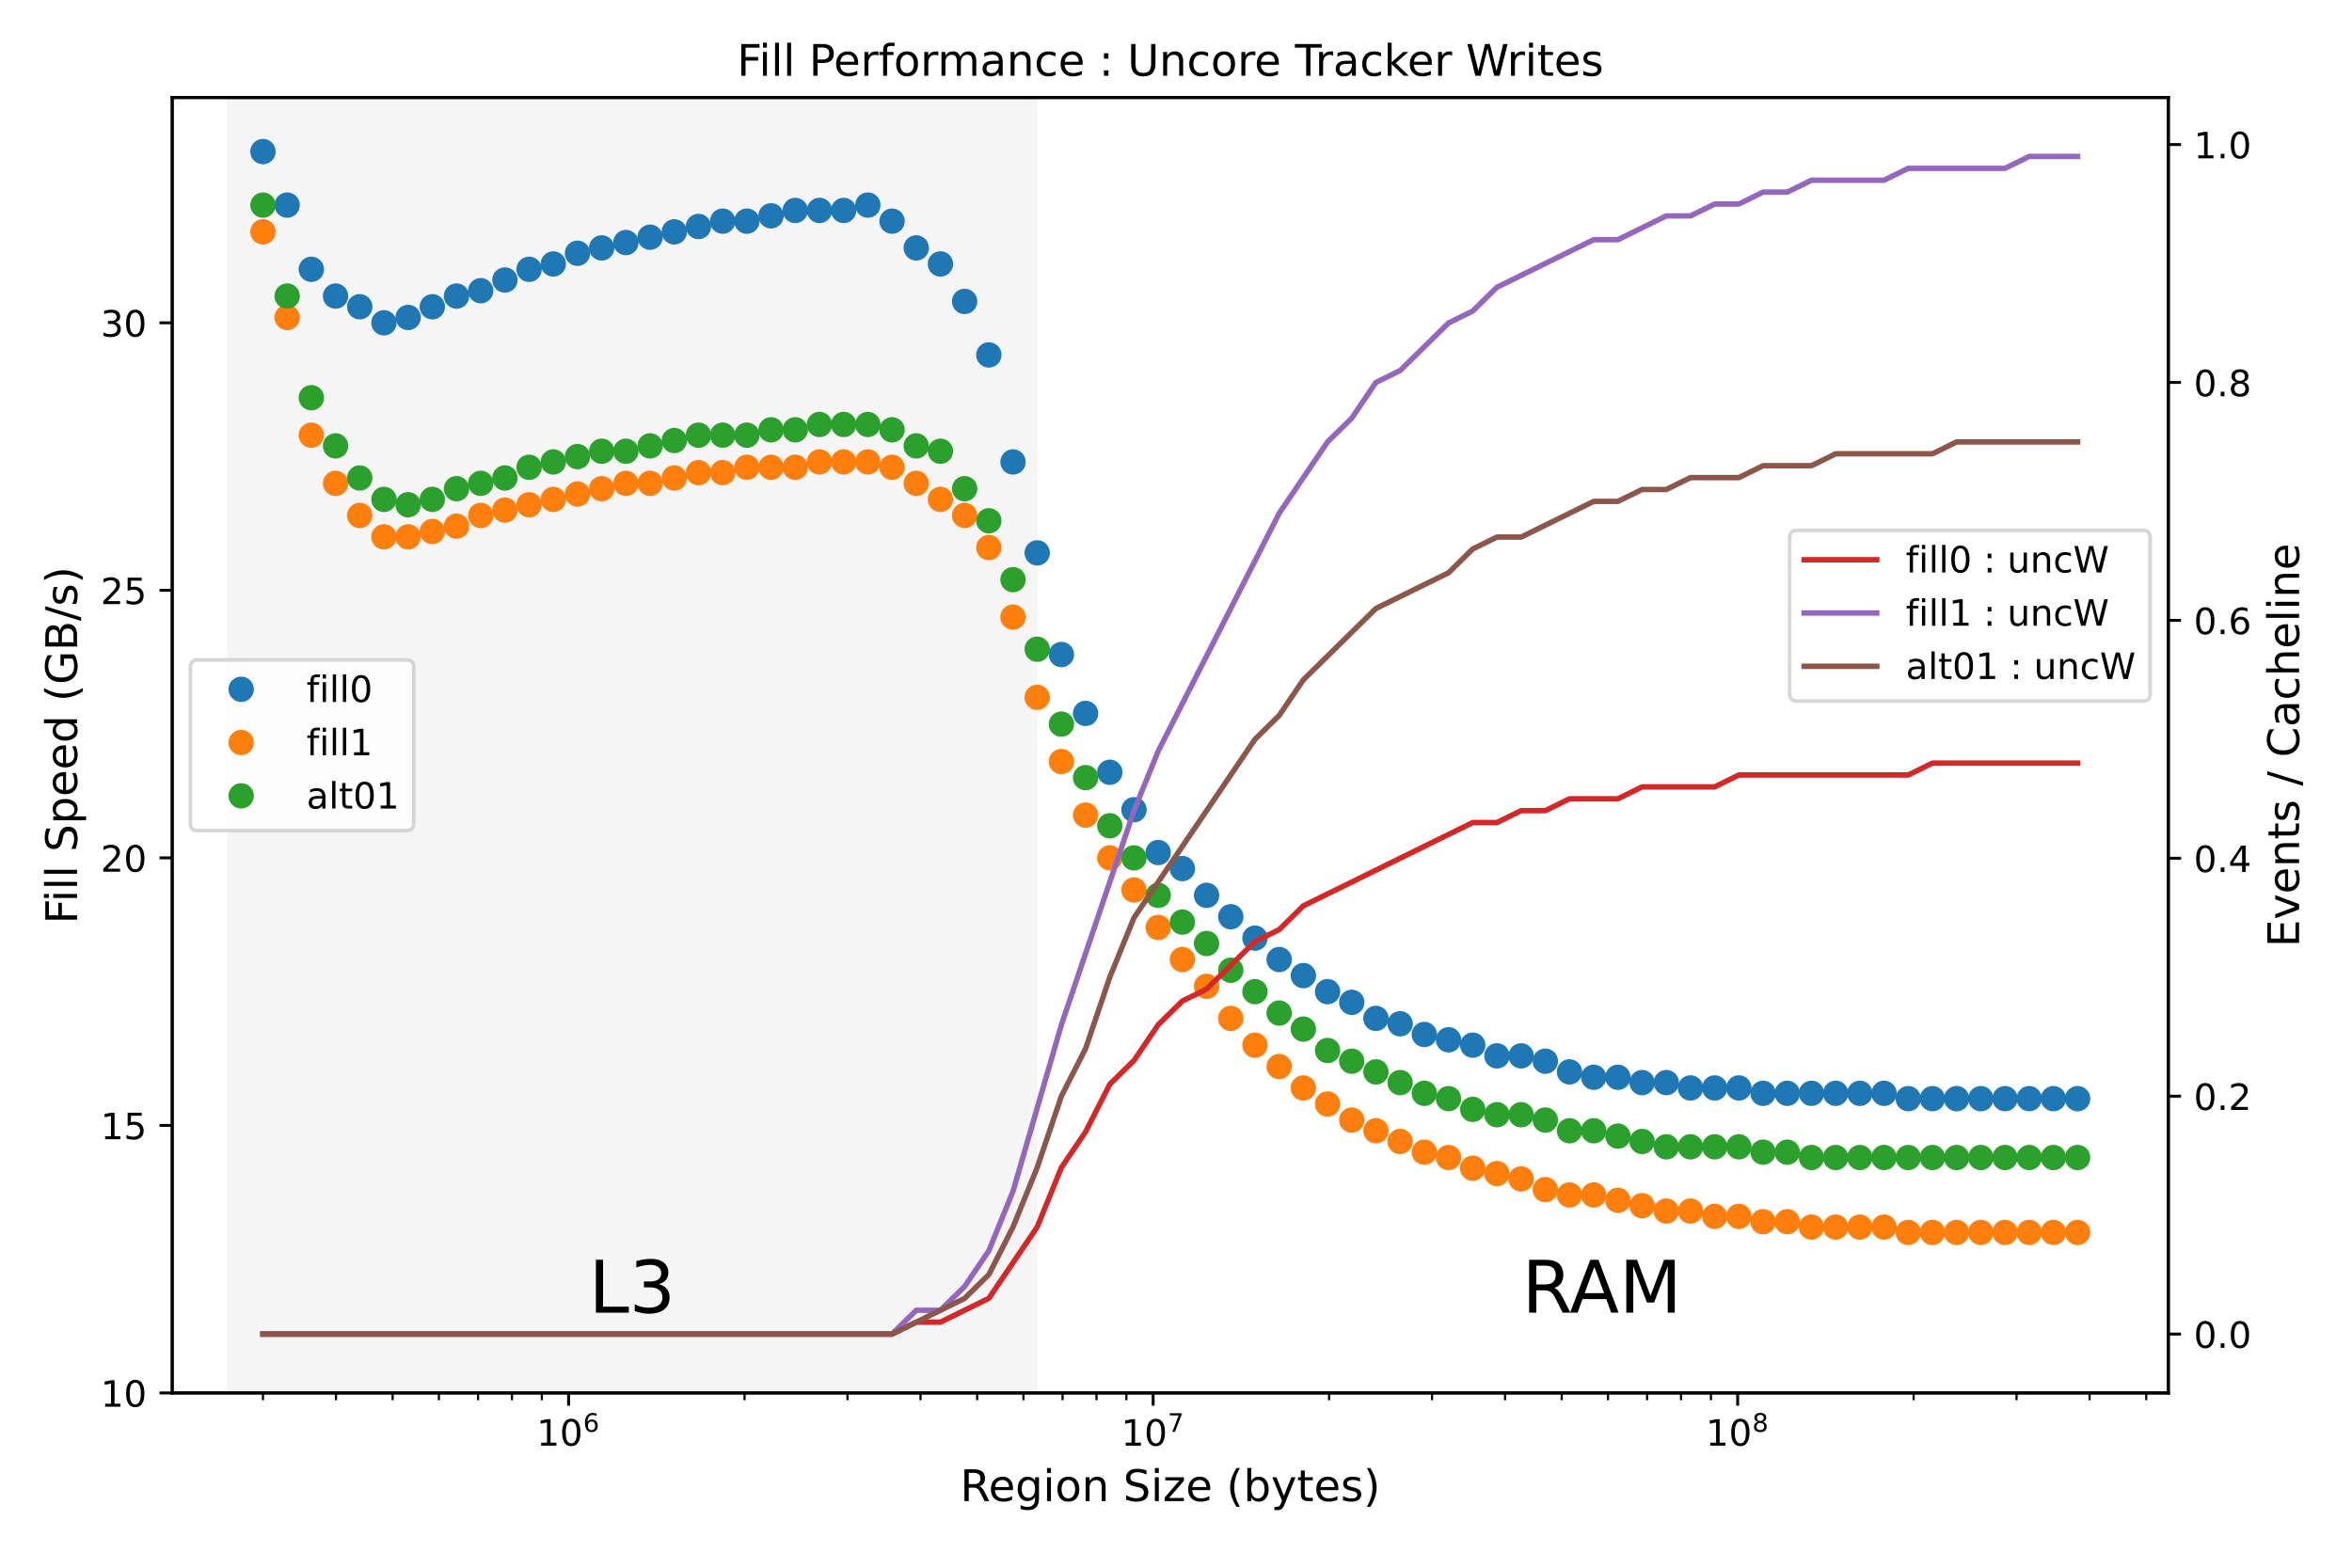 <?xml version="1.0" encoding="utf-8" standalone="no"?>
<!DOCTYPE svg PUBLIC "-//W3C//DTD SVG 1.1//EN"
  "http://www.w3.org/Graphics/SVG/1.1/DTD/svg11.dtd">
<!-- Created with matplotlib (https://matplotlib.org/) -->
<svg height="432pt" version="1.1" viewBox="0 0 648 432" width="648pt" xmlns="http://www.w3.org/2000/svg" xmlns:xlink="http://www.w3.org/1999/xlink">
 <defs>
  <style type="text/css">
*{stroke-linecap:butt;stroke-linejoin:round;}
  </style>
 </defs>
 <g id="figure_1">
  <g id="patch_1">
   <path d="M 0 432 
L 648 432 
L 648 0 
L 0 0 
z
" style="fill:#ffffff;"/>
  </g>
  <g id="axes_1">
   <g id="patch_2">
    <path d="M 47.45 383.848 
L 597.4 383.848 
L 597.4 26.88 
L 47.45 26.88 
z
" style="fill:#ffffff;"/>
   </g>
   <g id="patch_3">
    <path clip-path="url(#pa247ff7e38)" d="M 63.014 531.295 
L 285.289 531.295 
L 285.289 26.88 
L 63.014 26.88 
z
" style="fill:#f5f5f5;stroke:#f5f5f5;stroke-linejoin:miter;"/>
   </g>
   <g id="matplotlib.axis_1">
    <g id="xtick_1">
     <g id="line2d_1">
      <defs>
       <path d="M 0 0 
L 0 3.5 
" id="m865b1e5dbb" style="stroke:#000000;stroke-width:0.8;"/>
      </defs>
      <g>
       <use style="stroke:#000000;stroke-width:0.8;" x="156.655" xlink:href="#m865b1e5dbb" y="383.848"/>
      </g>
     </g>
     <g id="text_1">
      <!-- $\mathdefault{10^{6}}$ -->
      <defs>
       <path d="M 12.406 8.297 
L 28.516 8.297 
L 28.516 63.922 
L 10.984 60.406 
L 10.984 69.391 
L 28.422 72.906 
L 38.281 72.906 
L 38.281 8.297 
L 54.391 8.297 
L 54.391 0 
L 12.406 0 
z
" id="DejaVuSans-49"/>
       <path d="M 31.781 66.406 
Q 24.172 66.406 20.328 58.906 
Q 16.5 51.422 16.5 36.375 
Q 16.5 21.391 20.328 13.891 
Q 24.172 6.391 31.781 6.391 
Q 39.453 6.391 43.281 13.891 
Q 47.125 21.391 47.125 36.375 
Q 47.125 51.422 43.281 58.906 
Q 39.453 66.406 31.781 66.406 
z
M 31.781 74.219 
Q 44.047 74.219 50.516 64.516 
Q 56.984 54.828 56.984 36.375 
Q 56.984 17.969 50.516 8.266 
Q 44.047 -1.422 31.781 -1.422 
Q 19.531 -1.422 13.062 8.266 
Q 6.594 17.969 6.594 36.375 
Q 6.594 54.828 13.062 64.516 
Q 19.531 74.219 31.781 74.219 
z
" id="DejaVuSans-48"/>
       <path d="M 33.016 40.375 
Q 26.375 40.375 22.484 35.828 
Q 18.609 31.297 18.609 23.391 
Q 18.609 15.531 22.484 10.953 
Q 26.375 6.391 33.016 6.391 
Q 39.656 6.391 43.531 10.953 
Q 47.406 15.531 47.406 23.391 
Q 47.406 31.297 43.531 35.828 
Q 39.656 40.375 33.016 40.375 
z
M 52.594 71.297 
L 52.594 62.312 
Q 48.875 64.062 45.094 64.984 
Q 41.312 65.922 37.594 65.922 
Q 27.828 65.922 22.672 59.328 
Q 17.531 52.734 16.797 39.406 
Q 19.672 43.656 24.016 45.922 
Q 28.375 48.188 33.594 48.188 
Q 44.578 48.188 50.953 41.516 
Q 57.328 34.859 57.328 23.391 
Q 57.328 12.156 50.688 5.359 
Q 44.047 -1.422 33.016 -1.422 
Q 20.359 -1.422 13.672 8.266 
Q 6.984 17.969 6.984 36.375 
Q 6.984 53.656 15.188 63.938 
Q 23.391 74.219 37.203 74.219 
Q 40.922 74.219 44.703 73.484 
Q 48.484 72.75 52.594 71.297 
z
" id="DejaVuSans-54"/>
      </defs>
      <g transform="translate(147.855 398.446)scale(0.1 -0.1)">
       <use transform="translate(0 0.766)" xlink:href="#DejaVuSans-49"/>
       <use transform="translate(63.623 0.766)" xlink:href="#DejaVuSans-48"/>
       <use transform="translate(128.203 39.047)scale(0.7)" xlink:href="#DejaVuSans-54"/>
      </g>
     </g>
    </g>
    <g id="xtick_2">
     <g id="line2d_2">
      <g>
       <use style="stroke:#000000;stroke-width:0.8;" x="317.699" xlink:href="#m865b1e5dbb" y="383.848"/>
      </g>
     </g>
     <g id="text_2">
      <!-- $\mathdefault{10^{7}}$ -->
      <defs>
       <path d="M 8.203 72.906 
L 55.078 72.906 
L 55.078 68.703 
L 28.609 0 
L 18.312 0 
L 43.219 64.594 
L 8.203 64.594 
z
" id="DejaVuSans-55"/>
      </defs>
      <g transform="translate(308.899 398.446)scale(0.1 -0.1)">
       <use transform="translate(0 0.684)" xlink:href="#DejaVuSans-49"/>
       <use transform="translate(63.623 0.684)" xlink:href="#DejaVuSans-48"/>
       <use transform="translate(128.203 38.966)scale(0.7)" xlink:href="#DejaVuSans-55"/>
      </g>
     </g>
    </g>
    <g id="xtick_3">
     <g id="line2d_3">
      <g>
       <use style="stroke:#000000;stroke-width:0.8;" x="478.744" xlink:href="#m865b1e5dbb" y="383.848"/>
      </g>
     </g>
     <g id="text_3">
      <!-- $\mathdefault{10^{8}}$ -->
      <defs>
       <path d="M 31.781 34.625 
Q 24.75 34.625 20.719 30.859 
Q 16.703 27.094 16.703 20.516 
Q 16.703 13.922 20.719 10.156 
Q 24.75 6.391 31.781 6.391 
Q 38.812 6.391 42.859 10.172 
Q 46.922 13.969 46.922 20.516 
Q 46.922 27.094 42.891 30.859 
Q 38.875 34.625 31.781 34.625 
z
M 21.922 38.812 
Q 15.578 40.375 12.031 44.719 
Q 8.5 49.078 8.5 55.328 
Q 8.5 64.062 14.719 69.141 
Q 20.953 74.219 31.781 74.219 
Q 42.672 74.219 48.875 69.141 
Q 55.078 64.062 55.078 55.328 
Q 55.078 49.078 51.531 44.719 
Q 48 40.375 41.703 38.812 
Q 48.828 37.156 52.797 32.312 
Q 56.781 27.484 56.781 20.516 
Q 56.781 9.906 50.312 4.234 
Q 43.844 -1.422 31.781 -1.422 
Q 19.734 -1.422 13.25 4.234 
Q 6.781 9.906 6.781 20.516 
Q 6.781 27.484 10.781 32.312 
Q 14.797 37.156 21.922 38.812 
z
M 18.312 54.391 
Q 18.312 48.734 21.844 45.562 
Q 25.391 42.391 31.781 42.391 
Q 38.141 42.391 41.719 45.562 
Q 45.312 48.734 45.312 54.391 
Q 45.312 60.062 41.719 63.234 
Q 38.141 66.406 31.781 66.406 
Q 25.391 66.406 21.844 63.234 
Q 18.312 60.062 18.312 54.391 
z
" id="DejaVuSans-56"/>
      </defs>
      <g transform="translate(469.944 398.446)scale(0.1 -0.1)">
       <use transform="translate(0 0.766)" xlink:href="#DejaVuSans-49"/>
       <use transform="translate(63.623 0.766)" xlink:href="#DejaVuSans-48"/>
       <use transform="translate(128.203 39.047)scale(0.7)" xlink:href="#DejaVuSans-56"/>
      </g>
     </g>
    </g>
    <g id="xtick_4">
     <g id="line2d_4">
      <defs>
       <path d="M 0 0 
L 0 2 
" id="md888dab626" style="stroke:#000000;stroke-width:0.6;"/>
      </defs>
      <g>
       <use style="stroke:#000000;stroke-width:0.6;" x="72.448" xlink:href="#md888dab626" y="383.848"/>
      </g>
     </g>
    </g>
    <g id="xtick_5">
     <g id="line2d_5">
      <g>
       <use style="stroke:#000000;stroke-width:0.6;" x="92.568" xlink:href="#md888dab626" y="383.848"/>
      </g>
     </g>
    </g>
    <g id="xtick_6">
     <g id="line2d_6">
      <g>
       <use style="stroke:#000000;stroke-width:0.6;" x="108.175" xlink:href="#md888dab626" y="383.848"/>
      </g>
     </g>
    </g>
    <g id="xtick_7">
     <g id="line2d_7">
      <g>
       <use style="stroke:#000000;stroke-width:0.6;" x="120.927" xlink:href="#md888dab626" y="383.848"/>
      </g>
     </g>
    </g>
    <g id="xtick_8">
     <g id="line2d_8">
      <g>
       <use style="stroke:#000000;stroke-width:0.6;" x="131.708" xlink:href="#md888dab626" y="383.848"/>
      </g>
     </g>
    </g>
    <g id="xtick_9">
     <g id="line2d_9">
      <g>
       <use style="stroke:#000000;stroke-width:0.6;" x="141.048" xlink:href="#md888dab626" y="383.848"/>
      </g>
     </g>
    </g>
    <g id="xtick_10">
     <g id="line2d_10">
      <g>
       <use style="stroke:#000000;stroke-width:0.6;" x="149.286" xlink:href="#md888dab626" y="383.848"/>
      </g>
     </g>
    </g>
    <g id="xtick_11">
     <g id="line2d_11">
      <g>
       <use style="stroke:#000000;stroke-width:0.6;" x="205.134" xlink:href="#md888dab626" y="383.848"/>
      </g>
     </g>
    </g>
    <g id="xtick_12">
     <g id="line2d_12">
      <g>
       <use style="stroke:#000000;stroke-width:0.6;" x="233.492" xlink:href="#md888dab626" y="383.848"/>
      </g>
     </g>
    </g>
    <g id="xtick_13">
     <g id="line2d_13">
      <g>
       <use style="stroke:#000000;stroke-width:0.6;" x="253.613" xlink:href="#md888dab626" y="383.848"/>
      </g>
     </g>
    </g>
    <g id="xtick_14">
     <g id="line2d_14">
      <g>
       <use style="stroke:#000000;stroke-width:0.6;" x="269.22" xlink:href="#md888dab626" y="383.848"/>
      </g>
     </g>
    </g>
    <g id="xtick_15">
     <g id="line2d_15">
      <g>
       <use style="stroke:#000000;stroke-width:0.6;" x="281.972" xlink:href="#md888dab626" y="383.848"/>
      </g>
     </g>
    </g>
    <g id="xtick_16">
     <g id="line2d_16">
      <g>
       <use style="stroke:#000000;stroke-width:0.6;" x="292.753" xlink:href="#md888dab626" y="383.848"/>
      </g>
     </g>
    </g>
    <g id="xtick_17">
     <g id="line2d_17">
      <g>
       <use style="stroke:#000000;stroke-width:0.6;" x="302.092" xlink:href="#md888dab626" y="383.848"/>
      </g>
     </g>
    </g>
    <g id="xtick_18">
     <g id="line2d_18">
      <g>
       <use style="stroke:#000000;stroke-width:0.6;" x="310.33" xlink:href="#md888dab626" y="383.848"/>
      </g>
     </g>
    </g>
    <g id="xtick_19">
     <g id="line2d_19">
      <g>
       <use style="stroke:#000000;stroke-width:0.6;" x="366.178" xlink:href="#md888dab626" y="383.848"/>
      </g>
     </g>
    </g>
    <g id="xtick_20">
     <g id="line2d_20">
      <g>
       <use style="stroke:#000000;stroke-width:0.6;" x="394.537" xlink:href="#md888dab626" y="383.848"/>
      </g>
     </g>
    </g>
    <g id="xtick_21">
     <g id="line2d_21">
      <g>
       <use style="stroke:#000000;stroke-width:0.6;" x="414.658" xlink:href="#md888dab626" y="383.848"/>
      </g>
     </g>
    </g>
    <g id="xtick_22">
     <g id="line2d_22">
      <g>
       <use style="stroke:#000000;stroke-width:0.6;" x="430.264" xlink:href="#md888dab626" y="383.848"/>
      </g>
     </g>
    </g>
    <g id="xtick_23">
     <g id="line2d_23">
      <g>
       <use style="stroke:#000000;stroke-width:0.6;" x="443.016" xlink:href="#md888dab626" y="383.848"/>
      </g>
     </g>
    </g>
    <g id="xtick_24">
     <g id="line2d_24">
      <g>
       <use style="stroke:#000000;stroke-width:0.6;" x="453.798" xlink:href="#md888dab626" y="383.848"/>
      </g>
     </g>
    </g>
    <g id="xtick_25">
     <g id="line2d_25">
      <g>
       <use style="stroke:#000000;stroke-width:0.6;" x="463.137" xlink:href="#md888dab626" y="383.848"/>
      </g>
     </g>
    </g>
    <g id="xtick_26">
     <g id="line2d_26">
      <g>
       <use style="stroke:#000000;stroke-width:0.6;" x="471.375" xlink:href="#md888dab626" y="383.848"/>
      </g>
     </g>
    </g>
    <g id="xtick_27">
     <g id="line2d_27">
      <g>
       <use style="stroke:#000000;stroke-width:0.6;" x="527.223" xlink:href="#md888dab626" y="383.848"/>
      </g>
     </g>
    </g>
    <g id="xtick_28">
     <g id="line2d_28">
      <g>
       <use style="stroke:#000000;stroke-width:0.6;" x="555.582" xlink:href="#md888dab626" y="383.848"/>
      </g>
     </g>
    </g>
    <g id="xtick_29">
     <g id="line2d_29">
      <g>
       <use style="stroke:#000000;stroke-width:0.6;" x="575.702" xlink:href="#md888dab626" y="383.848"/>
      </g>
     </g>
    </g>
    <g id="xtick_30">
     <g id="line2d_30">
      <g>
       <use style="stroke:#000000;stroke-width:0.6;" x="591.309" xlink:href="#md888dab626" y="383.848"/>
      </g>
     </g>
    </g>
    <g id="text_4">
     <!-- Region Size (bytes) -->
     <defs>
      <path d="M 44.391 34.188 
Q 47.562 33.109 50.562 29.594 
Q 53.562 26.078 56.594 19.922 
L 66.609 0 
L 56 0 
L 46.688 18.703 
Q 43.062 26.031 39.672 28.422 
Q 36.281 30.812 30.422 30.812 
L 19.672 30.812 
L 19.672 0 
L 9.812 0 
L 9.812 72.906 
L 32.078 72.906 
Q 44.578 72.906 50.734 67.672 
Q 56.891 62.453 56.891 51.906 
Q 56.891 45.016 53.688 40.469 
Q 50.484 35.938 44.391 34.188 
z
M 19.672 64.797 
L 19.672 38.922 
L 32.078 38.922 
Q 39.203 38.922 42.844 42.219 
Q 46.484 45.516 46.484 51.906 
Q 46.484 58.297 42.844 61.547 
Q 39.203 64.797 32.078 64.797 
z
" id="DejaVuSans-82"/>
      <path d="M 56.203 29.594 
L 56.203 25.203 
L 14.891 25.203 
Q 15.484 15.922 20.484 11.062 
Q 25.484 6.203 34.422 6.203 
Q 39.594 6.203 44.453 7.469 
Q 49.312 8.734 54.109 11.281 
L 54.109 2.781 
Q 49.266 0.734 44.188 -0.344 
Q 39.109 -1.422 33.891 -1.422 
Q 20.797 -1.422 13.156 6.188 
Q 5.516 13.812 5.516 26.812 
Q 5.516 40.234 12.766 48.109 
Q 20.016 56 32.328 56 
Q 43.359 56 49.781 48.891 
Q 56.203 41.797 56.203 29.594 
z
M 47.219 32.234 
Q 47.125 39.594 43.094 43.984 
Q 39.062 48.391 32.422 48.391 
Q 24.906 48.391 20.391 44.141 
Q 15.875 39.891 15.188 32.172 
z
" id="DejaVuSans-101"/>
      <path d="M 45.406 27.984 
Q 45.406 37.75 41.375 43.109 
Q 37.359 48.484 30.078 48.484 
Q 22.859 48.484 18.828 43.109 
Q 14.797 37.75 14.797 27.984 
Q 14.797 18.266 18.828 12.891 
Q 22.859 7.516 30.078 7.516 
Q 37.359 7.516 41.375 12.891 
Q 45.406 18.266 45.406 27.984 
z
M 54.391 6.781 
Q 54.391 -7.172 48.188 -13.984 
Q 42 -20.797 29.203 -20.797 
Q 24.469 -20.797 20.266 -20.094 
Q 16.062 -19.391 12.109 -17.922 
L 12.109 -9.188 
Q 16.062 -11.328 19.922 -12.344 
Q 23.781 -13.375 27.781 -13.375 
Q 36.625 -13.375 41.016 -8.766 
Q 45.406 -4.156 45.406 5.172 
L 45.406 9.625 
Q 42.625 4.781 38.281 2.391 
Q 33.938 0 27.875 0 
Q 17.828 0 11.672 7.656 
Q 5.516 15.328 5.516 27.984 
Q 5.516 40.672 11.672 48.328 
Q 17.828 56 27.875 56 
Q 33.938 56 38.281 53.609 
Q 42.625 51.219 45.406 46.391 
L 45.406 54.688 
L 54.391 54.688 
z
" id="DejaVuSans-103"/>
      <path d="M 9.422 54.688 
L 18.406 54.688 
L 18.406 0 
L 9.422 0 
z
M 9.422 75.984 
L 18.406 75.984 
L 18.406 64.594 
L 9.422 64.594 
z
" id="DejaVuSans-105"/>
      <path d="M 30.609 48.391 
Q 23.391 48.391 19.188 42.75 
Q 14.984 37.109 14.984 27.297 
Q 14.984 17.484 19.156 11.844 
Q 23.344 6.203 30.609 6.203 
Q 37.797 6.203 41.984 11.859 
Q 46.188 17.531 46.188 27.297 
Q 46.188 37.016 41.984 42.703 
Q 37.797 48.391 30.609 48.391 
z
M 30.609 56 
Q 42.328 56 49.016 48.375 
Q 55.719 40.766 55.719 27.297 
Q 55.719 13.875 49.016 6.219 
Q 42.328 -1.422 30.609 -1.422 
Q 18.844 -1.422 12.172 6.219 
Q 5.516 13.875 5.516 27.297 
Q 5.516 40.766 12.172 48.375 
Q 18.844 56 30.609 56 
z
" id="DejaVuSans-111"/>
      <path d="M 54.891 33.016 
L 54.891 0 
L 45.906 0 
L 45.906 32.719 
Q 45.906 40.484 42.875 44.328 
Q 39.844 48.188 33.797 48.188 
Q 26.516 48.188 22.312 43.547 
Q 18.109 38.922 18.109 30.906 
L 18.109 0 
L 9.078 0 
L 9.078 54.688 
L 18.109 54.688 
L 18.109 46.188 
Q 21.344 51.125 25.703 53.562 
Q 30.078 56 35.797 56 
Q 45.219 56 50.047 50.172 
Q 54.891 44.344 54.891 33.016 
z
" id="DejaVuSans-110"/>
      <path id="DejaVuSans-32"/>
      <path d="M 53.516 70.516 
L 53.516 60.891 
Q 47.906 63.578 42.922 64.891 
Q 37.938 66.219 33.297 66.219 
Q 25.25 66.219 20.875 63.094 
Q 16.5 59.969 16.5 54.203 
Q 16.5 49.359 19.406 46.891 
Q 22.312 44.438 30.422 42.922 
L 36.375 41.703 
Q 47.406 39.594 52.656 34.297 
Q 57.906 29 57.906 20.125 
Q 57.906 9.516 50.797 4.047 
Q 43.703 -1.422 29.984 -1.422 
Q 24.812 -1.422 18.969 -0.25 
Q 13.141 0.922 6.891 3.219 
L 6.891 13.375 
Q 12.891 10.016 18.656 8.297 
Q 24.422 6.594 29.984 6.594 
Q 38.422 6.594 43.016 9.906 
Q 47.609 13.234 47.609 19.391 
Q 47.609 24.75 44.312 27.781 
Q 41.016 30.812 33.5 32.328 
L 27.484 33.5 
Q 16.453 35.688 11.516 40.375 
Q 6.594 45.062 6.594 53.422 
Q 6.594 63.094 13.406 68.656 
Q 20.219 74.219 32.172 74.219 
Q 37.312 74.219 42.625 73.281 
Q 47.953 72.359 53.516 70.516 
z
" id="DejaVuSans-83"/>
      <path d="M 5.516 54.688 
L 48.188 54.688 
L 48.188 46.484 
L 14.406 7.172 
L 48.188 7.172 
L 48.188 0 
L 4.297 0 
L 4.297 8.203 
L 38.094 47.516 
L 5.516 47.516 
z
" id="DejaVuSans-122"/>
      <path d="M 31 75.875 
Q 24.469 64.656 21.281 53.656 
Q 18.109 42.672 18.109 31.391 
Q 18.109 20.125 21.312 9.062 
Q 24.516 -2 31 -13.188 
L 23.188 -13.188 
Q 15.875 -1.703 12.234 9.375 
Q 8.594 20.453 8.594 31.391 
Q 8.594 42.281 12.203 53.312 
Q 15.828 64.359 23.188 75.875 
z
" id="DejaVuSans-40"/>
      <path d="M 48.688 27.297 
Q 48.688 37.203 44.609 42.844 
Q 40.531 48.484 33.406 48.484 
Q 26.266 48.484 22.188 42.844 
Q 18.109 37.203 18.109 27.297 
Q 18.109 17.391 22.188 11.75 
Q 26.266 6.109 33.406 6.109 
Q 40.531 6.109 44.609 11.75 
Q 48.688 17.391 48.688 27.297 
z
M 18.109 46.391 
Q 20.953 51.266 25.266 53.625 
Q 29.594 56 35.594 56 
Q 45.562 56 51.781 48.094 
Q 58.016 40.188 58.016 27.297 
Q 58.016 14.406 51.781 6.484 
Q 45.562 -1.422 35.594 -1.422 
Q 29.594 -1.422 25.266 0.953 
Q 20.953 3.328 18.109 8.203 
L 18.109 0 
L 9.078 0 
L 9.078 75.984 
L 18.109 75.984 
z
" id="DejaVuSans-98"/>
      <path d="M 32.172 -5.078 
Q 28.375 -14.844 24.75 -17.812 
Q 21.141 -20.797 15.094 -20.797 
L 7.906 -20.797 
L 7.906 -13.281 
L 13.188 -13.281 
Q 16.891 -13.281 18.938 -11.516 
Q 21 -9.766 23.484 -3.219 
L 25.094 0.875 
L 2.984 54.688 
L 12.5 54.688 
L 29.594 11.922 
L 46.688 54.688 
L 56.203 54.688 
z
" id="DejaVuSans-121"/>
      <path d="M 18.312 70.219 
L 18.312 54.688 
L 36.812 54.688 
L 36.812 47.703 
L 18.312 47.703 
L 18.312 18.016 
Q 18.312 11.328 20.141 9.422 
Q 21.969 7.516 27.594 7.516 
L 36.812 7.516 
L 36.812 0 
L 27.594 0 
Q 17.188 0 13.234 3.875 
Q 9.281 7.766 9.281 18.016 
L 9.281 47.703 
L 2.688 47.703 
L 2.688 54.688 
L 9.281 54.688 
L 9.281 70.219 
z
" id="DejaVuSans-116"/>
      <path d="M 44.281 53.078 
L 44.281 44.578 
Q 40.484 46.531 36.375 47.5 
Q 32.281 48.484 27.875 48.484 
Q 21.188 48.484 17.844 46.438 
Q 14.5 44.391 14.5 40.281 
Q 14.5 37.156 16.891 35.375 
Q 19.281 33.594 26.516 31.984 
L 29.594 31.297 
Q 39.156 29.25 43.188 25.516 
Q 47.219 21.781 47.219 15.094 
Q 47.219 7.469 41.188 3.016 
Q 35.156 -1.422 24.609 -1.422 
Q 20.219 -1.422 15.453 -0.562 
Q 10.688 0.297 5.422 2 
L 5.422 11.281 
Q 10.406 8.688 15.234 7.391 
Q 20.062 6.109 24.812 6.109 
Q 31.156 6.109 34.562 8.281 
Q 37.984 10.453 37.984 14.406 
Q 37.984 18.062 35.516 20.016 
Q 33.062 21.969 24.703 23.781 
L 21.578 24.516 
Q 13.234 26.266 9.516 29.906 
Q 5.812 33.547 5.812 39.891 
Q 5.812 47.609 11.281 51.797 
Q 16.75 56 26.812 56 
Q 31.781 56 36.172 55.266 
Q 40.578 54.547 44.281 53.078 
z
" id="DejaVuSans-115"/>
      <path d="M 8.016 75.875 
L 15.828 75.875 
Q 23.141 64.359 26.781 53.312 
Q 30.422 42.281 30.422 31.391 
Q 30.422 20.453 26.781 9.375 
Q 23.141 -1.703 15.828 -13.188 
L 8.016 -13.188 
Q 14.5 -2 17.703 9.062 
Q 20.906 20.125 20.906 31.391 
Q 20.906 42.672 17.703 53.656 
Q 14.5 64.656 8.016 75.875 
z
" id="DejaVuSans-41"/>
     </defs>
     <g transform="translate(264.542 413.644)scale(0.12 -0.12)">
      <use xlink:href="#DejaVuSans-82"/>
      <use x="64.982" xlink:href="#DejaVuSans-101"/>
      <use x="126.506" xlink:href="#DejaVuSans-103"/>
      <use x="189.982" xlink:href="#DejaVuSans-105"/>
      <use x="217.766" xlink:href="#DejaVuSans-111"/>
      <use x="278.947" xlink:href="#DejaVuSans-110"/>
      <use x="342.326" xlink:href="#DejaVuSans-32"/>
      <use x="374.113" xlink:href="#DejaVuSans-83"/>
      <use x="437.59" xlink:href="#DejaVuSans-105"/>
      <use x="465.373" xlink:href="#DejaVuSans-122"/>
      <use x="517.863" xlink:href="#DejaVuSans-101"/>
      <use x="579.387" xlink:href="#DejaVuSans-32"/>
      <use x="611.174" xlink:href="#DejaVuSans-40"/>
      <use x="650.188" xlink:href="#DejaVuSans-98"/>
      <use x="713.664" xlink:href="#DejaVuSans-121"/>
      <use x="772.844" xlink:href="#DejaVuSans-116"/>
      <use x="812.053" xlink:href="#DejaVuSans-101"/>
      <use x="873.576" xlink:href="#DejaVuSans-115"/>
      <use x="925.676" xlink:href="#DejaVuSans-41"/>
     </g>
    </g>
   </g>
   <g id="matplotlib.axis_2">
    <g id="ytick_1">
     <g id="line2d_31">
      <defs>
       <path d="M 0 0 
L -3.5 0 
" id="mb8d75c4551" style="stroke:#000000;stroke-width:0.8;"/>
      </defs>
      <g>
       <use style="stroke:#000000;stroke-width:0.8;" x="47.45" xlink:href="#mb8d75c4551" y="383.848"/>
      </g>
     </g>
     <g id="text_5">
      <!-- 10 -->
      <g transform="translate(27.725 387.647)scale(0.1 -0.1)">
       <use xlink:href="#DejaVuSans-49"/>
       <use x="63.623" xlink:href="#DejaVuSans-48"/>
      </g>
     </g>
    </g>
    <g id="ytick_2">
     <g id="line2d_32">
      <g>
       <use style="stroke:#000000;stroke-width:0.8;" x="47.45" xlink:href="#mb8d75c4551" y="310.125"/>
      </g>
     </g>
     <g id="text_6">
      <!-- 15 -->
      <defs>
       <path d="M 10.797 72.906 
L 49.516 72.906 
L 49.516 64.594 
L 19.828 64.594 
L 19.828 46.734 
Q 21.969 47.469 24.109 47.828 
Q 26.266 48.188 28.422 48.188 
Q 40.625 48.188 47.75 41.5 
Q 54.891 34.812 54.891 23.391 
Q 54.891 11.625 47.562 5.094 
Q 40.234 -1.422 26.906 -1.422 
Q 22.312 -1.422 17.547 -0.641 
Q 12.797 0.141 7.719 1.703 
L 7.719 11.625 
Q 12.109 9.234 16.797 8.062 
Q 21.484 6.891 26.703 6.891 
Q 35.156 6.891 40.078 11.328 
Q 45.016 15.766 45.016 23.391 
Q 45.016 31 40.078 35.438 
Q 35.156 39.891 26.703 39.891 
Q 22.75 39.891 18.812 39.016 
Q 14.891 38.141 10.797 36.281 
z
" id="DejaVuSans-53"/>
      </defs>
      <g transform="translate(27.725 313.924)scale(0.1 -0.1)">
       <use xlink:href="#DejaVuSans-49"/>
       <use x="63.623" xlink:href="#DejaVuSans-53"/>
      </g>
     </g>
    </g>
    <g id="ytick_3">
     <g id="line2d_33">
      <g>
       <use style="stroke:#000000;stroke-width:0.8;" x="47.45" xlink:href="#mb8d75c4551" y="236.401"/>
      </g>
     </g>
     <g id="text_7">
      <!-- 20 -->
      <defs>
       <path d="M 19.188 8.297 
L 53.609 8.297 
L 53.609 0 
L 7.328 0 
L 7.328 8.297 
Q 12.938 14.109 22.625 23.891 
Q 32.328 33.688 34.812 36.531 
Q 39.547 41.844 41.422 45.531 
Q 43.312 49.219 43.312 52.781 
Q 43.312 58.594 39.234 62.25 
Q 35.156 65.922 28.609 65.922 
Q 23.969 65.922 18.812 64.312 
Q 13.672 62.703 7.812 59.422 
L 7.812 69.391 
Q 13.766 71.781 18.938 73 
Q 24.125 74.219 28.422 74.219 
Q 39.75 74.219 46.484 68.547 
Q 53.219 62.891 53.219 53.422 
Q 53.219 48.922 51.531 44.891 
Q 49.859 40.875 45.406 35.406 
Q 44.188 33.984 37.641 27.219 
Q 31.109 20.453 19.188 8.297 
z
" id="DejaVuSans-50"/>
      </defs>
      <g transform="translate(27.725 240.201)scale(0.1 -0.1)">
       <use xlink:href="#DejaVuSans-50"/>
       <use x="63.623" xlink:href="#DejaVuSans-48"/>
      </g>
     </g>
    </g>
    <g id="ytick_4">
     <g id="line2d_34">
      <g>
       <use style="stroke:#000000;stroke-width:0.8;" x="47.45" xlink:href="#mb8d75c4551" y="162.678"/>
      </g>
     </g>
     <g id="text_8">
      <!-- 25 -->
      <g transform="translate(27.725 166.477)scale(0.1 -0.1)">
       <use xlink:href="#DejaVuSans-50"/>
       <use x="63.623" xlink:href="#DejaVuSans-53"/>
      </g>
     </g>
    </g>
    <g id="ytick_5">
     <g id="line2d_35">
      <g>
       <use style="stroke:#000000;stroke-width:0.8;" x="47.45" xlink:href="#mb8d75c4551" y="88.955"/>
      </g>
     </g>
     <g id="text_9">
      <!-- 30 -->
      <defs>
       <path d="M 40.578 39.312 
Q 47.656 37.797 51.625 33 
Q 55.609 28.219 55.609 21.188 
Q 55.609 10.406 48.188 4.484 
Q 40.766 -1.422 27.094 -1.422 
Q 22.516 -1.422 17.656 -0.516 
Q 12.797 0.391 7.625 2.203 
L 7.625 11.719 
Q 11.719 9.328 16.594 8.109 
Q 21.484 6.891 26.812 6.891 
Q 36.078 6.891 40.938 10.547 
Q 45.797 14.203 45.797 21.188 
Q 45.797 27.641 41.281 31.266 
Q 36.766 34.906 28.719 34.906 
L 20.219 34.906 
L 20.219 43.016 
L 29.109 43.016 
Q 36.375 43.016 40.234 45.922 
Q 44.094 48.828 44.094 54.297 
Q 44.094 59.906 40.109 62.906 
Q 36.141 65.922 28.719 65.922 
Q 24.656 65.922 20.016 65.031 
Q 15.375 64.156 9.812 62.312 
L 9.812 71.094 
Q 15.438 72.656 20.344 73.438 
Q 25.25 74.219 29.594 74.219 
Q 40.828 74.219 47.359 69.109 
Q 53.906 64.016 53.906 55.328 
Q 53.906 49.266 50.438 45.094 
Q 46.969 40.922 40.578 39.312 
z
" id="DejaVuSans-51"/>
      </defs>
      <g transform="translate(27.725 92.754)scale(0.1 -0.1)">
       <use xlink:href="#DejaVuSans-51"/>
       <use x="63.623" xlink:href="#DejaVuSans-48"/>
      </g>
     </g>
    </g>
    <g id="text_10">
     <!-- Fill Speed (GB/s) -->
     <defs>
      <path d="M 9.812 72.906 
L 51.703 72.906 
L 51.703 64.594 
L 19.672 64.594 
L 19.672 43.109 
L 48.578 43.109 
L 48.578 34.812 
L 19.672 34.812 
L 19.672 0 
L 9.812 0 
z
" id="DejaVuSans-70"/>
      <path d="M 9.422 75.984 
L 18.406 75.984 
L 18.406 0 
L 9.422 0 
z
" id="DejaVuSans-108"/>
      <path d="M 18.109 8.203 
L 18.109 -20.797 
L 9.078 -20.797 
L 9.078 54.688 
L 18.109 54.688 
L 18.109 46.391 
Q 20.953 51.266 25.266 53.625 
Q 29.594 56 35.594 56 
Q 45.562 56 51.781 48.094 
Q 58.016 40.188 58.016 27.297 
Q 58.016 14.406 51.781 6.484 
Q 45.562 -1.422 35.594 -1.422 
Q 29.594 -1.422 25.266 0.953 
Q 20.953 3.328 18.109 8.203 
z
M 48.688 27.297 
Q 48.688 37.203 44.609 42.844 
Q 40.531 48.484 33.406 48.484 
Q 26.266 48.484 22.188 42.844 
Q 18.109 37.203 18.109 27.297 
Q 18.109 17.391 22.188 11.75 
Q 26.266 6.109 33.406 6.109 
Q 40.531 6.109 44.609 11.75 
Q 48.688 17.391 48.688 27.297 
z
" id="DejaVuSans-112"/>
      <path d="M 45.406 46.391 
L 45.406 75.984 
L 54.391 75.984 
L 54.391 0 
L 45.406 0 
L 45.406 8.203 
Q 42.578 3.328 38.25 0.953 
Q 33.938 -1.422 27.875 -1.422 
Q 17.969 -1.422 11.734 6.484 
Q 5.516 14.406 5.516 27.297 
Q 5.516 40.188 11.734 48.094 
Q 17.969 56 27.875 56 
Q 33.938 56 38.25 53.625 
Q 42.578 51.266 45.406 46.391 
z
M 14.797 27.297 
Q 14.797 17.391 18.875 11.75 
Q 22.953 6.109 30.078 6.109 
Q 37.203 6.109 41.297 11.75 
Q 45.406 17.391 45.406 27.297 
Q 45.406 37.203 41.297 42.844 
Q 37.203 48.484 30.078 48.484 
Q 22.953 48.484 18.875 42.844 
Q 14.797 37.203 14.797 27.297 
z
" id="DejaVuSans-100"/>
      <path d="M 59.516 10.406 
L 59.516 29.984 
L 43.406 29.984 
L 43.406 38.094 
L 69.281 38.094 
L 69.281 6.781 
Q 63.578 2.734 56.688 0.656 
Q 49.812 -1.422 42 -1.422 
Q 24.906 -1.422 15.25 8.562 
Q 5.609 18.562 5.609 36.375 
Q 5.609 54.25 15.25 64.234 
Q 24.906 74.219 42 74.219 
Q 49.125 74.219 55.547 72.453 
Q 61.969 70.703 67.391 67.281 
L 67.391 56.781 
Q 61.922 61.422 55.766 63.766 
Q 49.609 66.109 42.828 66.109 
Q 29.438 66.109 22.719 58.641 
Q 16.016 51.172 16.016 36.375 
Q 16.016 21.625 22.719 14.156 
Q 29.438 6.688 42.828 6.688 
Q 48.047 6.688 52.141 7.594 
Q 56.25 8.5 59.516 10.406 
z
" id="DejaVuSans-71"/>
      <path d="M 19.672 34.812 
L 19.672 8.109 
L 35.5 8.109 
Q 43.453 8.109 47.281 11.406 
Q 51.125 14.703 51.125 21.484 
Q 51.125 28.328 47.281 31.562 
Q 43.453 34.812 35.5 34.812 
z
M 19.672 64.797 
L 19.672 42.828 
L 34.281 42.828 
Q 41.5 42.828 45.031 45.531 
Q 48.578 48.25 48.578 53.812 
Q 48.578 59.328 45.031 62.062 
Q 41.5 64.797 34.281 64.797 
z
M 9.812 72.906 
L 35.016 72.906 
Q 46.297 72.906 52.391 68.219 
Q 58.5 63.531 58.5 54.891 
Q 58.5 48.188 55.375 44.234 
Q 52.25 40.281 46.188 39.312 
Q 53.469 37.75 57.5 32.781 
Q 61.531 27.828 61.531 20.406 
Q 61.531 10.641 54.891 5.312 
Q 48.25 0 35.984 0 
L 9.812 0 
z
" id="DejaVuSans-66"/>
      <path d="M 25.391 72.906 
L 33.688 72.906 
L 8.297 -9.281 
L 0 -9.281 
z
" id="DejaVuSans-47"/>
     </defs>
     <g transform="translate(21.229 254.6)rotate(-90)scale(0.12 -0.12)">
      <use xlink:href="#DejaVuSans-70"/>
      <use x="50.27" xlink:href="#DejaVuSans-105"/>
      <use x="78.053" xlink:href="#DejaVuSans-108"/>
      <use x="105.836" xlink:href="#DejaVuSans-108"/>
      <use x="133.619" xlink:href="#DejaVuSans-32"/>
      <use x="165.406" xlink:href="#DejaVuSans-83"/>
      <use x="228.883" xlink:href="#DejaVuSans-112"/>
      <use x="292.359" xlink:href="#DejaVuSans-101"/>
      <use x="353.883" xlink:href="#DejaVuSans-101"/>
      <use x="415.406" xlink:href="#DejaVuSans-100"/>
      <use x="478.883" xlink:href="#DejaVuSans-32"/>
      <use x="510.67" xlink:href="#DejaVuSans-40"/>
      <use x="549.684" xlink:href="#DejaVuSans-71"/>
      <use x="627.174" xlink:href="#DejaVuSans-66"/>
      <use x="695.777" xlink:href="#DejaVuSans-47"/>
      <use x="729.469" xlink:href="#DejaVuSans-115"/>
      <use x="781.568" xlink:href="#DejaVuSans-41"/>
     </g>
    </g>
   </g>
   <g id="line2d_36">
    <defs>
     <path d="M 0 3 
C 0.796 3 1.559 2.684 2.121 2.121 
C 2.684 1.559 3 0.796 3 0 
C 3 -0.796 2.684 -1.559 2.121 -2.121 
C 1.559 -2.684 0.796 -3 0 -3 
C -0.796 -3 -1.559 -2.684 -2.121 -2.121 
C -2.684 -1.559 -3 -0.796 -3 0 
C -3 0.796 -2.684 1.559 -2.121 2.121 
C -1.559 2.684 -0.796 3 0 3 
z
" id="m63464b7bed" style="stroke:#1f77b4;"/>
    </defs>
    <g clip-path="url(#pa247ff7e38)">
     <use style="fill:#1f77b4;stroke:#1f77b4;" x="72.448" xlink:href="#m63464b7bed" y="41.772"/>
     <use style="fill:#1f77b4;stroke:#1f77b4;" x="79.114" xlink:href="#m63464b7bed" y="56.517"/>
     <use style="fill:#1f77b4;stroke:#1f77b4;" x="85.78" xlink:href="#m63464b7bed" y="74.21"/>
     <use style="fill:#1f77b4;stroke:#1f77b4;" x="92.446" xlink:href="#m63464b7bed" y="81.583"/>
     <use style="fill:#1f77b4;stroke:#1f77b4;" x="99.112" xlink:href="#m63464b7bed" y="84.532"/>
     <use style="fill:#1f77b4;stroke:#1f77b4;" x="105.778" xlink:href="#m63464b7bed" y="88.955"/>
     <use style="fill:#1f77b4;stroke:#1f77b4;" x="112.444" xlink:href="#m63464b7bed" y="87.481"/>
     <use style="fill:#1f77b4;stroke:#1f77b4;" x="119.11" xlink:href="#m63464b7bed" y="84.532"/>
     <use style="fill:#1f77b4;stroke:#1f77b4;" x="125.776" xlink:href="#m63464b7bed" y="81.583"/>
     <use style="fill:#1f77b4;stroke:#1f77b4;" x="132.442" xlink:href="#m63464b7bed" y="80.108"/>
     <use style="fill:#1f77b4;stroke:#1f77b4;" x="139.108" xlink:href="#m63464b7bed" y="77.159"/>
     <use style="fill:#1f77b4;stroke:#1f77b4;" x="145.774" xlink:href="#m63464b7bed" y="74.21"/>
     <use style="fill:#1f77b4;stroke:#1f77b4;" x="152.44" xlink:href="#m63464b7bed" y="72.736"/>
     <use style="fill:#1f77b4;stroke:#1f77b4;" x="159.106" xlink:href="#m63464b7bed" y="69.787"/>
     <use style="fill:#1f77b4;stroke:#1f77b4;" x="165.772" xlink:href="#m63464b7bed" y="68.312"/>
     <use style="fill:#1f77b4;stroke:#1f77b4;" x="172.438" xlink:href="#m63464b7bed" y="66.838"/>
     <use style="fill:#1f77b4;stroke:#1f77b4;" x="179.104" xlink:href="#m63464b7bed" y="65.364"/>
     <use style="fill:#1f77b4;stroke:#1f77b4;" x="185.77" xlink:href="#m63464b7bed" y="63.889"/>
     <use style="fill:#1f77b4;stroke:#1f77b4;" x="192.436" xlink:href="#m63464b7bed" y="62.415"/>
     <use style="fill:#1f77b4;stroke:#1f77b4;" x="199.103" xlink:href="#m63464b7bed" y="60.94"/>
     <use style="fill:#1f77b4;stroke:#1f77b4;" x="205.769" xlink:href="#m63464b7bed" y="60.94"/>
     <use style="fill:#1f77b4;stroke:#1f77b4;" x="212.435" xlink:href="#m63464b7bed" y="59.466"/>
     <use style="fill:#1f77b4;stroke:#1f77b4;" x="219.101" xlink:href="#m63464b7bed" y="57.991"/>
     <use style="fill:#1f77b4;stroke:#1f77b4;" x="225.767" xlink:href="#m63464b7bed" y="57.991"/>
     <use style="fill:#1f77b4;stroke:#1f77b4;" x="232.433" xlink:href="#m63464b7bed" y="57.991"/>
     <use style="fill:#1f77b4;stroke:#1f77b4;" x="239.099" xlink:href="#m63464b7bed" y="56.517"/>
     <use style="fill:#1f77b4;stroke:#1f77b4;" x="245.765" xlink:href="#m63464b7bed" y="60.94"/>
     <use style="fill:#1f77b4;stroke:#1f77b4;" x="252.431" xlink:href="#m63464b7bed" y="68.312"/>
     <use style="fill:#1f77b4;stroke:#1f77b4;" x="259.097" xlink:href="#m63464b7bed" y="72.736"/>
     <use style="fill:#1f77b4;stroke:#1f77b4;" x="265.763" xlink:href="#m63464b7bed" y="83.057"/>
     <use style="fill:#1f77b4;stroke:#1f77b4;" x="272.429" xlink:href="#m63464b7bed" y="97.802"/>
     <use style="fill:#1f77b4;stroke:#1f77b4;" x="279.095" xlink:href="#m63464b7bed" y="127.291"/>
     <use style="fill:#1f77b4;stroke:#1f77b4;" x="285.761" xlink:href="#m63464b7bed" y="152.357"/>
     <use style="fill:#1f77b4;stroke:#1f77b4;" x="292.427" xlink:href="#m63464b7bed" y="180.372"/>
     <use style="fill:#1f77b4;stroke:#1f77b4;" x="299.093" xlink:href="#m63464b7bed" y="196.591"/>
     <use style="fill:#1f77b4;stroke:#1f77b4;" x="305.76" xlink:href="#m63464b7bed" y="212.81"/>
     <use style="fill:#1f77b4;stroke:#1f77b4;" x="312.426" xlink:href="#m63464b7bed" y="223.131"/>
     <use style="fill:#1f77b4;stroke:#1f77b4;" x="319.092" xlink:href="#m63464b7bed" y="234.927"/>
     <use style="fill:#1f77b4;stroke:#1f77b4;" x="325.758" xlink:href="#m63464b7bed" y="239.35"/>
     <use style="fill:#1f77b4;stroke:#1f77b4;" x="332.424" xlink:href="#m63464b7bed" y="246.723"/>
     <use style="fill:#1f77b4;stroke:#1f77b4;" x="339.09" xlink:href="#m63464b7bed" y="252.621"/>
     <use style="fill:#1f77b4;stroke:#1f77b4;" x="345.756" xlink:href="#m63464b7bed" y="258.518"/>
     <use style="fill:#1f77b4;stroke:#1f77b4;" x="352.422" xlink:href="#m63464b7bed" y="264.416"/>
     <use style="fill:#1f77b4;stroke:#1f77b4;" x="359.088" xlink:href="#m63464b7bed" y="268.84"/>
     <use style="fill:#1f77b4;stroke:#1f77b4;" x="365.754" xlink:href="#m63464b7bed" y="273.263"/>
     <use style="fill:#1f77b4;stroke:#1f77b4;" x="372.42" xlink:href="#m63464b7bed" y="276.212"/>
     <use style="fill:#1f77b4;stroke:#1f77b4;" x="379.086" xlink:href="#m63464b7bed" y="280.635"/>
     <use style="fill:#1f77b4;stroke:#1f77b4;" x="385.752" xlink:href="#m63464b7bed" y="282.11"/>
     <use style="fill:#1f77b4;stroke:#1f77b4;" x="392.418" xlink:href="#m63464b7bed" y="285.059"/>
     <use style="fill:#1f77b4;stroke:#1f77b4;" x="399.084" xlink:href="#m63464b7bed" y="286.533"/>
     <use style="fill:#1f77b4;stroke:#1f77b4;" x="405.751" xlink:href="#m63464b7bed" y="288.008"/>
     <use style="fill:#1f77b4;stroke:#1f77b4;" x="412.417" xlink:href="#m63464b7bed" y="290.957"/>
     <use style="fill:#1f77b4;stroke:#1f77b4;" x="419.083" xlink:href="#m63464b7bed" y="290.957"/>
     <use style="fill:#1f77b4;stroke:#1f77b4;" x="425.749" xlink:href="#m63464b7bed" y="292.431"/>
     <use style="fill:#1f77b4;stroke:#1f77b4;" x="432.415" xlink:href="#m63464b7bed" y="295.38"/>
     <use style="fill:#1f77b4;stroke:#1f77b4;" x="439.081" xlink:href="#m63464b7bed" y="296.855"/>
     <use style="fill:#1f77b4;stroke:#1f77b4;" x="445.747" xlink:href="#m63464b7bed" y="296.855"/>
     <use style="fill:#1f77b4;stroke:#1f77b4;" x="452.413" xlink:href="#m63464b7bed" y="298.329"/>
     <use style="fill:#1f77b4;stroke:#1f77b4;" x="459.079" xlink:href="#m63464b7bed" y="298.329"/>
     <use style="fill:#1f77b4;stroke:#1f77b4;" x="465.745" xlink:href="#m63464b7bed" y="299.803"/>
     <use style="fill:#1f77b4;stroke:#1f77b4;" x="472.411" xlink:href="#m63464b7bed" y="299.803"/>
     <use style="fill:#1f77b4;stroke:#1f77b4;" x="479.077" xlink:href="#m63464b7bed" y="299.803"/>
     <use style="fill:#1f77b4;stroke:#1f77b4;" x="485.743" xlink:href="#m63464b7bed" y="301.278"/>
     <use style="fill:#1f77b4;stroke:#1f77b4;" x="492.409" xlink:href="#m63464b7bed" y="301.278"/>
     <use style="fill:#1f77b4;stroke:#1f77b4;" x="499.076" xlink:href="#m63464b7bed" y="301.278"/>
     <use style="fill:#1f77b4;stroke:#1f77b4;" x="505.742" xlink:href="#m63464b7bed" y="301.278"/>
     <use style="fill:#1f77b4;stroke:#1f77b4;" x="512.408" xlink:href="#m63464b7bed" y="301.278"/>
     <use style="fill:#1f77b4;stroke:#1f77b4;" x="519.074" xlink:href="#m63464b7bed" y="301.278"/>
     <use style="fill:#1f77b4;stroke:#1f77b4;" x="525.74" xlink:href="#m63464b7bed" y="302.752"/>
     <use style="fill:#1f77b4;stroke:#1f77b4;" x="532.406" xlink:href="#m63464b7bed" y="302.752"/>
     <use style="fill:#1f77b4;stroke:#1f77b4;" x="539.072" xlink:href="#m63464b7bed" y="302.752"/>
     <use style="fill:#1f77b4;stroke:#1f77b4;" x="545.738" xlink:href="#m63464b7bed" y="302.752"/>
     <use style="fill:#1f77b4;stroke:#1f77b4;" x="552.404" xlink:href="#m63464b7bed" y="302.752"/>
     <use style="fill:#1f77b4;stroke:#1f77b4;" x="559.07" xlink:href="#m63464b7bed" y="302.752"/>
     <use style="fill:#1f77b4;stroke:#1f77b4;" x="565.736" xlink:href="#m63464b7bed" y="302.752"/>
     <use style="fill:#1f77b4;stroke:#1f77b4;" x="572.402" xlink:href="#m63464b7bed" y="302.752"/>
    </g>
   </g>
   <g id="line2d_37">
    <defs>
     <path d="M 0 3 
C 0.796 3 1.559 2.684 2.121 2.121 
C 2.684 1.559 3 0.796 3 0 
C 3 -0.796 2.684 -1.559 2.121 -2.121 
C 1.559 -2.684 0.796 -3 0 -3 
C -0.796 -3 -1.559 -2.684 -2.121 -2.121 
C -2.684 -1.559 -3 -0.796 -3 0 
C -3 0.796 -2.684 1.559 -2.121 2.121 
C -1.559 2.684 -0.796 3 0 3 
z
" id="m3e06b3497e" style="stroke:#ff7f0e;"/>
    </defs>
    <g clip-path="url(#pa247ff7e38)">
     <use style="fill:#ff7f0e;stroke:#ff7f0e;" x="72.448" xlink:href="#m3e06b3497e" y="63.889"/>
     <use style="fill:#ff7f0e;stroke:#ff7f0e;" x="79.114" xlink:href="#m3e06b3497e" y="87.481"/>
     <use style="fill:#ff7f0e;stroke:#ff7f0e;" x="85.78" xlink:href="#m3e06b3497e" y="119.919"/>
     <use style="fill:#ff7f0e;stroke:#ff7f0e;" x="92.446" xlink:href="#m3e06b3497e" y="133.189"/>
     <use style="fill:#ff7f0e;stroke:#ff7f0e;" x="99.112" xlink:href="#m3e06b3497e" y="142.036"/>
     <use style="fill:#ff7f0e;stroke:#ff7f0e;" x="105.778" xlink:href="#m3e06b3497e" y="147.934"/>
     <use style="fill:#ff7f0e;stroke:#ff7f0e;" x="112.444" xlink:href="#m3e06b3497e" y="147.934"/>
     <use style="fill:#ff7f0e;stroke:#ff7f0e;" x="119.11" xlink:href="#m3e06b3497e" y="146.459"/>
     <use style="fill:#ff7f0e;stroke:#ff7f0e;" x="125.776" xlink:href="#m3e06b3497e" y="144.985"/>
     <use style="fill:#ff7f0e;stroke:#ff7f0e;" x="132.442" xlink:href="#m3e06b3497e" y="142.036"/>
     <use style="fill:#ff7f0e;stroke:#ff7f0e;" x="139.108" xlink:href="#m3e06b3497e" y="140.561"/>
     <use style="fill:#ff7f0e;stroke:#ff7f0e;" x="145.774" xlink:href="#m3e06b3497e" y="139.087"/>
     <use style="fill:#ff7f0e;stroke:#ff7f0e;" x="152.44" xlink:href="#m3e06b3497e" y="137.612"/>
     <use style="fill:#ff7f0e;stroke:#ff7f0e;" x="159.106" xlink:href="#m3e06b3497e" y="136.138"/>
     <use style="fill:#ff7f0e;stroke:#ff7f0e;" x="165.772" xlink:href="#m3e06b3497e" y="134.663"/>
     <use style="fill:#ff7f0e;stroke:#ff7f0e;" x="172.438" xlink:href="#m3e06b3497e" y="133.189"/>
     <use style="fill:#ff7f0e;stroke:#ff7f0e;" x="179.104" xlink:href="#m3e06b3497e" y="133.189"/>
     <use style="fill:#ff7f0e;stroke:#ff7f0e;" x="185.77" xlink:href="#m3e06b3497e" y="131.714"/>
     <use style="fill:#ff7f0e;stroke:#ff7f0e;" x="192.436" xlink:href="#m3e06b3497e" y="130.24"/>
     <use style="fill:#ff7f0e;stroke:#ff7f0e;" x="199.103" xlink:href="#m3e06b3497e" y="130.24"/>
     <use style="fill:#ff7f0e;stroke:#ff7f0e;" x="205.769" xlink:href="#m3e06b3497e" y="128.766"/>
     <use style="fill:#ff7f0e;stroke:#ff7f0e;" x="212.435" xlink:href="#m3e06b3497e" y="128.766"/>
     <use style="fill:#ff7f0e;stroke:#ff7f0e;" x="219.101" xlink:href="#m3e06b3497e" y="128.766"/>
     <use style="fill:#ff7f0e;stroke:#ff7f0e;" x="225.767" xlink:href="#m3e06b3497e" y="127.291"/>
     <use style="fill:#ff7f0e;stroke:#ff7f0e;" x="232.433" xlink:href="#m3e06b3497e" y="127.291"/>
     <use style="fill:#ff7f0e;stroke:#ff7f0e;" x="239.099" xlink:href="#m3e06b3497e" y="127.291"/>
     <use style="fill:#ff7f0e;stroke:#ff7f0e;" x="245.765" xlink:href="#m3e06b3497e" y="128.766"/>
     <use style="fill:#ff7f0e;stroke:#ff7f0e;" x="252.431" xlink:href="#m3e06b3497e" y="133.189"/>
     <use style="fill:#ff7f0e;stroke:#ff7f0e;" x="259.097" xlink:href="#m3e06b3497e" y="137.612"/>
     <use style="fill:#ff7f0e;stroke:#ff7f0e;" x="265.763" xlink:href="#m3e06b3497e" y="142.036"/>
     <use style="fill:#ff7f0e;stroke:#ff7f0e;" x="272.429" xlink:href="#m3e06b3497e" y="150.883"/>
     <use style="fill:#ff7f0e;stroke:#ff7f0e;" x="279.095" xlink:href="#m3e06b3497e" y="170.051"/>
     <use style="fill:#ff7f0e;stroke:#ff7f0e;" x="285.761" xlink:href="#m3e06b3497e" y="192.168"/>
     <use style="fill:#ff7f0e;stroke:#ff7f0e;" x="292.427" xlink:href="#m3e06b3497e" y="209.861"/>
     <use style="fill:#ff7f0e;stroke:#ff7f0e;" x="299.093" xlink:href="#m3e06b3497e" y="224.606"/>
     <use style="fill:#ff7f0e;stroke:#ff7f0e;" x="305.76" xlink:href="#m3e06b3497e" y="236.401"/>
     <use style="fill:#ff7f0e;stroke:#ff7f0e;" x="312.426" xlink:href="#m3e06b3497e" y="245.248"/>
     <use style="fill:#ff7f0e;stroke:#ff7f0e;" x="319.092" xlink:href="#m3e06b3497e" y="255.57"/>
     <use style="fill:#ff7f0e;stroke:#ff7f0e;" x="325.758" xlink:href="#m3e06b3497e" y="264.416"/>
     <use style="fill:#ff7f0e;stroke:#ff7f0e;" x="332.424" xlink:href="#m3e06b3497e" y="271.789"/>
     <use style="fill:#ff7f0e;stroke:#ff7f0e;" x="339.09" xlink:href="#m3e06b3497e" y="280.635"/>
     <use style="fill:#ff7f0e;stroke:#ff7f0e;" x="345.756" xlink:href="#m3e06b3497e" y="288.008"/>
     <use style="fill:#ff7f0e;stroke:#ff7f0e;" x="352.422" xlink:href="#m3e06b3497e" y="293.906"/>
     <use style="fill:#ff7f0e;stroke:#ff7f0e;" x="359.088" xlink:href="#m3e06b3497e" y="299.803"/>
     <use style="fill:#ff7f0e;stroke:#ff7f0e;" x="365.754" xlink:href="#m3e06b3497e" y="304.227"/>
     <use style="fill:#ff7f0e;stroke:#ff7f0e;" x="372.42" xlink:href="#m3e06b3497e" y="308.65"/>
     <use style="fill:#ff7f0e;stroke:#ff7f0e;" x="379.086" xlink:href="#m3e06b3497e" y="311.599"/>
     <use style="fill:#ff7f0e;stroke:#ff7f0e;" x="385.752" xlink:href="#m3e06b3497e" y="314.548"/>
     <use style="fill:#ff7f0e;stroke:#ff7f0e;" x="392.418" xlink:href="#m3e06b3497e" y="317.497"/>
     <use style="fill:#ff7f0e;stroke:#ff7f0e;" x="399.084" xlink:href="#m3e06b3497e" y="318.972"/>
     <use style="fill:#ff7f0e;stroke:#ff7f0e;" x="405.751" xlink:href="#m3e06b3497e" y="321.92"/>
     <use style="fill:#ff7f0e;stroke:#ff7f0e;" x="412.417" xlink:href="#m3e06b3497e" y="323.395"/>
     <use style="fill:#ff7f0e;stroke:#ff7f0e;" x="419.083" xlink:href="#m3e06b3497e" y="324.869"/>
     <use style="fill:#ff7f0e;stroke:#ff7f0e;" x="425.749" xlink:href="#m3e06b3497e" y="327.818"/>
     <use style="fill:#ff7f0e;stroke:#ff7f0e;" x="432.415" xlink:href="#m3e06b3497e" y="329.293"/>
     <use style="fill:#ff7f0e;stroke:#ff7f0e;" x="439.081" xlink:href="#m3e06b3497e" y="329.293"/>
     <use style="fill:#ff7f0e;stroke:#ff7f0e;" x="445.747" xlink:href="#m3e06b3497e" y="330.767"/>
     <use style="fill:#ff7f0e;stroke:#ff7f0e;" x="452.413" xlink:href="#m3e06b3497e" y="332.242"/>
     <use style="fill:#ff7f0e;stroke:#ff7f0e;" x="459.079" xlink:href="#m3e06b3497e" y="333.716"/>
     <use style="fill:#ff7f0e;stroke:#ff7f0e;" x="465.745" xlink:href="#m3e06b3497e" y="333.716"/>
     <use style="fill:#ff7f0e;stroke:#ff7f0e;" x="472.411" xlink:href="#m3e06b3497e" y="335.191"/>
     <use style="fill:#ff7f0e;stroke:#ff7f0e;" x="479.077" xlink:href="#m3e06b3497e" y="335.191"/>
     <use style="fill:#ff7f0e;stroke:#ff7f0e;" x="485.743" xlink:href="#m3e06b3497e" y="336.665"/>
     <use style="fill:#ff7f0e;stroke:#ff7f0e;" x="492.409" xlink:href="#m3e06b3497e" y="336.665"/>
     <use style="fill:#ff7f0e;stroke:#ff7f0e;" x="499.076" xlink:href="#m3e06b3497e" y="338.14"/>
     <use style="fill:#ff7f0e;stroke:#ff7f0e;" x="505.742" xlink:href="#m3e06b3497e" y="338.14"/>
     <use style="fill:#ff7f0e;stroke:#ff7f0e;" x="512.408" xlink:href="#m3e06b3497e" y="338.14"/>
     <use style="fill:#ff7f0e;stroke:#ff7f0e;" x="519.074" xlink:href="#m3e06b3497e" y="338.14"/>
     <use style="fill:#ff7f0e;stroke:#ff7f0e;" x="525.74" xlink:href="#m3e06b3497e" y="339.614"/>
     <use style="fill:#ff7f0e;stroke:#ff7f0e;" x="532.406" xlink:href="#m3e06b3497e" y="339.614"/>
     <use style="fill:#ff7f0e;stroke:#ff7f0e;" x="539.072" xlink:href="#m3e06b3497e" y="339.614"/>
     <use style="fill:#ff7f0e;stroke:#ff7f0e;" x="545.738" xlink:href="#m3e06b3497e" y="339.614"/>
     <use style="fill:#ff7f0e;stroke:#ff7f0e;" x="552.404" xlink:href="#m3e06b3497e" y="339.614"/>
     <use style="fill:#ff7f0e;stroke:#ff7f0e;" x="559.07" xlink:href="#m3e06b3497e" y="339.614"/>
     <use style="fill:#ff7f0e;stroke:#ff7f0e;" x="565.736" xlink:href="#m3e06b3497e" y="339.614"/>
     <use style="fill:#ff7f0e;stroke:#ff7f0e;" x="572.402" xlink:href="#m3e06b3497e" y="339.614"/>
    </g>
   </g>
   <g id="line2d_38">
    <defs>
     <path d="M 0 3 
C 0.796 3 1.559 2.684 2.121 2.121 
C 2.684 1.559 3 0.796 3 0 
C 3 -0.796 2.684 -1.559 2.121 -2.121 
C 1.559 -2.684 0.796 -3 0 -3 
C -0.796 -3 -1.559 -2.684 -2.121 -2.121 
C -2.684 -1.559 -3 -0.796 -3 0 
C -3 0.796 -2.684 1.559 -2.121 2.121 
C -1.559 2.684 -0.796 3 0 3 
z
" id="m4932d439f4" style="stroke:#2ca02c;"/>
    </defs>
    <g clip-path="url(#pa247ff7e38)">
     <use style="fill:#2ca02c;stroke:#2ca02c;" x="72.448" xlink:href="#m4932d439f4" y="56.517"/>
     <use style="fill:#2ca02c;stroke:#2ca02c;" x="79.114" xlink:href="#m4932d439f4" y="81.583"/>
     <use style="fill:#2ca02c;stroke:#2ca02c;" x="85.78" xlink:href="#m4932d439f4" y="109.597"/>
     <use style="fill:#2ca02c;stroke:#2ca02c;" x="92.446" xlink:href="#m4932d439f4" y="122.868"/>
     <use style="fill:#2ca02c;stroke:#2ca02c;" x="99.112" xlink:href="#m4932d439f4" y="131.714"/>
     <use style="fill:#2ca02c;stroke:#2ca02c;" x="105.778" xlink:href="#m4932d439f4" y="137.612"/>
     <use style="fill:#2ca02c;stroke:#2ca02c;" x="112.444" xlink:href="#m4932d439f4" y="139.087"/>
     <use style="fill:#2ca02c;stroke:#2ca02c;" x="119.11" xlink:href="#m4932d439f4" y="137.612"/>
     <use style="fill:#2ca02c;stroke:#2ca02c;" x="125.776" xlink:href="#m4932d439f4" y="134.663"/>
     <use style="fill:#2ca02c;stroke:#2ca02c;" x="132.442" xlink:href="#m4932d439f4" y="133.189"/>
     <use style="fill:#2ca02c;stroke:#2ca02c;" x="139.108" xlink:href="#m4932d439f4" y="131.714"/>
     <use style="fill:#2ca02c;stroke:#2ca02c;" x="145.774" xlink:href="#m4932d439f4" y="128.766"/>
     <use style="fill:#2ca02c;stroke:#2ca02c;" x="152.44" xlink:href="#m4932d439f4" y="127.291"/>
     <use style="fill:#2ca02c;stroke:#2ca02c;" x="159.106" xlink:href="#m4932d439f4" y="125.817"/>
     <use style="fill:#2ca02c;stroke:#2ca02c;" x="165.772" xlink:href="#m4932d439f4" y="124.342"/>
     <use style="fill:#2ca02c;stroke:#2ca02c;" x="172.438" xlink:href="#m4932d439f4" y="124.342"/>
     <use style="fill:#2ca02c;stroke:#2ca02c;" x="179.104" xlink:href="#m4932d439f4" y="122.868"/>
     <use style="fill:#2ca02c;stroke:#2ca02c;" x="185.77" xlink:href="#m4932d439f4" y="121.393"/>
     <use style="fill:#2ca02c;stroke:#2ca02c;" x="192.436" xlink:href="#m4932d439f4" y="119.919"/>
     <use style="fill:#2ca02c;stroke:#2ca02c;" x="199.103" xlink:href="#m4932d439f4" y="119.919"/>
     <use style="fill:#2ca02c;stroke:#2ca02c;" x="205.769" xlink:href="#m4932d439f4" y="119.919"/>
     <use style="fill:#2ca02c;stroke:#2ca02c;" x="212.435" xlink:href="#m4932d439f4" y="118.444"/>
     <use style="fill:#2ca02c;stroke:#2ca02c;" x="219.101" xlink:href="#m4932d439f4" y="118.444"/>
     <use style="fill:#2ca02c;stroke:#2ca02c;" x="225.767" xlink:href="#m4932d439f4" y="116.97"/>
     <use style="fill:#2ca02c;stroke:#2ca02c;" x="232.433" xlink:href="#m4932d439f4" y="116.97"/>
     <use style="fill:#2ca02c;stroke:#2ca02c;" x="239.099" xlink:href="#m4932d439f4" y="116.97"/>
     <use style="fill:#2ca02c;stroke:#2ca02c;" x="245.765" xlink:href="#m4932d439f4" y="118.444"/>
     <use style="fill:#2ca02c;stroke:#2ca02c;" x="252.431" xlink:href="#m4932d439f4" y="122.868"/>
     <use style="fill:#2ca02c;stroke:#2ca02c;" x="259.097" xlink:href="#m4932d439f4" y="124.342"/>
     <use style="fill:#2ca02c;stroke:#2ca02c;" x="265.763" xlink:href="#m4932d439f4" y="134.663"/>
     <use style="fill:#2ca02c;stroke:#2ca02c;" x="272.429" xlink:href="#m4932d439f4" y="143.51"/>
     <use style="fill:#2ca02c;stroke:#2ca02c;" x="279.095" xlink:href="#m4932d439f4" y="159.729"/>
     <use style="fill:#2ca02c;stroke:#2ca02c;" x="285.761" xlink:href="#m4932d439f4" y="178.897"/>
     <use style="fill:#2ca02c;stroke:#2ca02c;" x="292.427" xlink:href="#m4932d439f4" y="199.54"/>
     <use style="fill:#2ca02c;stroke:#2ca02c;" x="299.093" xlink:href="#m4932d439f4" y="214.285"/>
     <use style="fill:#2ca02c;stroke:#2ca02c;" x="305.76" xlink:href="#m4932d439f4" y="227.555"/>
     <use style="fill:#2ca02c;stroke:#2ca02c;" x="312.426" xlink:href="#m4932d439f4" y="236.401"/>
     <use style="fill:#2ca02c;stroke:#2ca02c;" x="319.092" xlink:href="#m4932d439f4" y="246.723"/>
     <use style="fill:#2ca02c;stroke:#2ca02c;" x="325.758" xlink:href="#m4932d439f4" y="254.095"/>
     <use style="fill:#2ca02c;stroke:#2ca02c;" x="332.424" xlink:href="#m4932d439f4" y="259.993"/>
     <use style="fill:#2ca02c;stroke:#2ca02c;" x="339.09" xlink:href="#m4932d439f4" y="267.365"/>
     <use style="fill:#2ca02c;stroke:#2ca02c;" x="345.756" xlink:href="#m4932d439f4" y="273.263"/>
     <use style="fill:#2ca02c;stroke:#2ca02c;" x="352.422" xlink:href="#m4932d439f4" y="279.161"/>
     <use style="fill:#2ca02c;stroke:#2ca02c;" x="359.088" xlink:href="#m4932d439f4" y="283.584"/>
     <use style="fill:#2ca02c;stroke:#2ca02c;" x="365.754" xlink:href="#m4932d439f4" y="289.482"/>
     <use style="fill:#2ca02c;stroke:#2ca02c;" x="372.42" xlink:href="#m4932d439f4" y="292.431"/>
     <use style="fill:#2ca02c;stroke:#2ca02c;" x="379.086" xlink:href="#m4932d439f4" y="295.38"/>
     <use style="fill:#2ca02c;stroke:#2ca02c;" x="385.752" xlink:href="#m4932d439f4" y="298.329"/>
     <use style="fill:#2ca02c;stroke:#2ca02c;" x="392.418" xlink:href="#m4932d439f4" y="301.278"/>
     <use style="fill:#2ca02c;stroke:#2ca02c;" x="399.084" xlink:href="#m4932d439f4" y="302.752"/>
     <use style="fill:#2ca02c;stroke:#2ca02c;" x="405.751" xlink:href="#m4932d439f4" y="305.701"/>
     <use style="fill:#2ca02c;stroke:#2ca02c;" x="412.417" xlink:href="#m4932d439f4" y="307.176"/>
     <use style="fill:#2ca02c;stroke:#2ca02c;" x="419.083" xlink:href="#m4932d439f4" y="307.176"/>
     <use style="fill:#2ca02c;stroke:#2ca02c;" x="425.749" xlink:href="#m4932d439f4" y="308.65"/>
     <use style="fill:#2ca02c;stroke:#2ca02c;" x="432.415" xlink:href="#m4932d439f4" y="311.599"/>
     <use style="fill:#2ca02c;stroke:#2ca02c;" x="439.081" xlink:href="#m4932d439f4" y="311.599"/>
     <use style="fill:#2ca02c;stroke:#2ca02c;" x="445.747" xlink:href="#m4932d439f4" y="313.074"/>
     <use style="fill:#2ca02c;stroke:#2ca02c;" x="452.413" xlink:href="#m4932d439f4" y="314.548"/>
     <use style="fill:#2ca02c;stroke:#2ca02c;" x="459.079" xlink:href="#m4932d439f4" y="316.023"/>
     <use style="fill:#2ca02c;stroke:#2ca02c;" x="465.745" xlink:href="#m4932d439f4" y="316.023"/>
     <use style="fill:#2ca02c;stroke:#2ca02c;" x="472.411" xlink:href="#m4932d439f4" y="316.023"/>
     <use style="fill:#2ca02c;stroke:#2ca02c;" x="479.077" xlink:href="#m4932d439f4" y="316.023"/>
     <use style="fill:#2ca02c;stroke:#2ca02c;" x="485.743" xlink:href="#m4932d439f4" y="317.497"/>
     <use style="fill:#2ca02c;stroke:#2ca02c;" x="492.409" xlink:href="#m4932d439f4" y="317.497"/>
     <use style="fill:#2ca02c;stroke:#2ca02c;" x="499.076" xlink:href="#m4932d439f4" y="318.972"/>
     <use style="fill:#2ca02c;stroke:#2ca02c;" x="505.742" xlink:href="#m4932d439f4" y="318.972"/>
     <use style="fill:#2ca02c;stroke:#2ca02c;" x="512.408" xlink:href="#m4932d439f4" y="318.972"/>
     <use style="fill:#2ca02c;stroke:#2ca02c;" x="519.074" xlink:href="#m4932d439f4" y="318.972"/>
     <use style="fill:#2ca02c;stroke:#2ca02c;" x="525.74" xlink:href="#m4932d439f4" y="318.972"/>
     <use style="fill:#2ca02c;stroke:#2ca02c;" x="532.406" xlink:href="#m4932d439f4" y="318.972"/>
     <use style="fill:#2ca02c;stroke:#2ca02c;" x="539.072" xlink:href="#m4932d439f4" y="318.972"/>
     <use style="fill:#2ca02c;stroke:#2ca02c;" x="545.738" xlink:href="#m4932d439f4" y="318.972"/>
     <use style="fill:#2ca02c;stroke:#2ca02c;" x="552.404" xlink:href="#m4932d439f4" y="318.972"/>
     <use style="fill:#2ca02c;stroke:#2ca02c;" x="559.07" xlink:href="#m4932d439f4" y="318.972"/>
     <use style="fill:#2ca02c;stroke:#2ca02c;" x="565.736" xlink:href="#m4932d439f4" y="318.972"/>
     <use style="fill:#2ca02c;stroke:#2ca02c;" x="572.402" xlink:href="#m4932d439f4" y="318.972"/>
    </g>
   </g>
   <g id="patch_4">
    <path d="M 47.45 383.848 
L 47.45 26.88 
" style="fill:none;stroke:#000000;stroke-linecap:square;stroke-linejoin:miter;stroke-width:0.8;"/>
   </g>
   <g id="patch_5">
    <path d="M 597.4 383.848 
L 597.4 26.88 
" style="fill:none;stroke:#000000;stroke-linecap:square;stroke-linejoin:miter;stroke-width:0.8;"/>
   </g>
   <g id="patch_6">
    <path d="M 47.45 383.848 
L 597.4 383.848 
" style="fill:none;stroke:#000000;stroke-linecap:square;stroke-linejoin:miter;stroke-width:0.8;"/>
   </g>
   <g id="patch_7">
    <path d="M 47.45 26.88 
L 597.4 26.88 
" style="fill:none;stroke:#000000;stroke-linecap:square;stroke-linejoin:miter;stroke-width:0.8;"/>
   </g>
   <g id="text_11">
    <!-- L3 -->
    <defs>
     <path d="M 9.812 72.906 
L 19.672 72.906 
L 19.672 8.297 
L 55.172 8.297 
L 55.172 0 
L 9.812 0 
z
" id="DejaVuSans-76"/>
    </defs>
    <g transform="translate(162.217 361.731)scale(0.2 -0.2)">
     <use xlink:href="#DejaVuSans-76"/>
     <use x="55.713" xlink:href="#DejaVuSans-51"/>
    </g>
   </g>
   <g id="text_12">
    <!-- RAM -->
    <defs>
     <path d="M 34.188 63.188 
L 20.797 26.906 
L 47.609 26.906 
z
M 28.609 72.906 
L 39.797 72.906 
L 67.578 0 
L 57.328 0 
L 50.688 18.703 
L 17.828 18.703 
L 11.188 0 
L 0.781 0 
z
" id="DejaVuSans-65"/>
     <path d="M 9.812 72.906 
L 24.516 72.906 
L 43.109 23.297 
L 61.812 72.906 
L 76.516 72.906 
L 76.516 0 
L 66.891 0 
L 66.891 64.016 
L 48.094 14.016 
L 38.188 14.016 
L 19.391 64.016 
L 19.391 0 
L 9.812 0 
z
" id="DejaVuSans-77"/>
    </defs>
    <g transform="translate(419.327 361.731)scale(0.2 -0.2)">
     <use xlink:href="#DejaVuSans-82"/>
     <use x="65.482" xlink:href="#DejaVuSans-65"/>
     <use x="133.891" xlink:href="#DejaVuSans-77"/>
    </g>
   </g>
   <g id="text_13">
    <!-- Fill Performance : Uncore Tracker Writes -->
    <defs>
     <path d="M 19.672 64.797 
L 19.672 37.406 
L 32.078 37.406 
Q 38.969 37.406 42.719 40.969 
Q 46.484 44.531 46.484 51.125 
Q 46.484 57.672 42.719 61.234 
Q 38.969 64.797 32.078 64.797 
z
M 9.812 72.906 
L 32.078 72.906 
Q 44.344 72.906 50.609 67.359 
Q 56.891 61.812 56.891 51.125 
Q 56.891 40.328 50.609 34.812 
Q 44.344 29.297 32.078 29.297 
L 19.672 29.297 
L 19.672 0 
L 9.812 0 
z
" id="DejaVuSans-80"/>
     <path d="M 41.109 46.297 
Q 39.594 47.172 37.812 47.578 
Q 36.031 48 33.891 48 
Q 26.266 48 22.188 43.047 
Q 18.109 38.094 18.109 28.812 
L 18.109 0 
L 9.078 0 
L 9.078 54.688 
L 18.109 54.688 
L 18.109 46.188 
Q 20.953 51.172 25.484 53.578 
Q 30.031 56 36.531 56 
Q 37.453 56 38.578 55.875 
Q 39.703 55.766 41.062 55.516 
z
" id="DejaVuSans-114"/>
     <path d="M 37.109 75.984 
L 37.109 68.5 
L 28.516 68.5 
Q 23.688 68.5 21.797 66.547 
Q 19.922 64.594 19.922 59.516 
L 19.922 54.688 
L 34.719 54.688 
L 34.719 47.703 
L 19.922 47.703 
L 19.922 0 
L 10.891 0 
L 10.891 47.703 
L 2.297 47.703 
L 2.297 54.688 
L 10.891 54.688 
L 10.891 58.5 
Q 10.891 67.625 15.141 71.797 
Q 19.391 75.984 28.609 75.984 
z
" id="DejaVuSans-102"/>
     <path d="M 52 44.188 
Q 55.375 50.25 60.062 53.125 
Q 64.75 56 71.094 56 
Q 79.641 56 84.281 50.016 
Q 88.922 44.047 88.922 33.016 
L 88.922 0 
L 79.891 0 
L 79.891 32.719 
Q 79.891 40.578 77.094 44.375 
Q 74.312 48.188 68.609 48.188 
Q 61.625 48.188 57.562 43.547 
Q 53.516 38.922 53.516 30.906 
L 53.516 0 
L 44.484 0 
L 44.484 32.719 
Q 44.484 40.625 41.703 44.406 
Q 38.922 48.188 33.109 48.188 
Q 26.219 48.188 22.156 43.531 
Q 18.109 38.875 18.109 30.906 
L 18.109 0 
L 9.078 0 
L 9.078 54.688 
L 18.109 54.688 
L 18.109 46.188 
Q 21.188 51.219 25.484 53.609 
Q 29.781 56 35.688 56 
Q 41.656 56 45.828 52.969 
Q 50 49.953 52 44.188 
z
" id="DejaVuSans-109"/>
     <path d="M 34.281 27.484 
Q 23.391 27.484 19.188 25 
Q 14.984 22.516 14.984 16.5 
Q 14.984 11.719 18.141 8.906 
Q 21.297 6.109 26.703 6.109 
Q 34.188 6.109 38.703 11.406 
Q 43.219 16.703 43.219 25.484 
L 43.219 27.484 
z
M 52.203 31.203 
L 52.203 0 
L 43.219 0 
L 43.219 8.297 
Q 40.141 3.328 35.547 0.953 
Q 30.953 -1.422 24.312 -1.422 
Q 15.922 -1.422 10.953 3.297 
Q 6 8.016 6 15.922 
Q 6 25.141 12.172 29.828 
Q 18.359 34.516 30.609 34.516 
L 43.219 34.516 
L 43.219 35.406 
Q 43.219 41.609 39.141 45 
Q 35.062 48.391 27.688 48.391 
Q 23 48.391 18.547 47.266 
Q 14.109 46.141 10.016 43.891 
L 10.016 52.203 
Q 14.938 54.109 19.578 55.047 
Q 24.219 56 28.609 56 
Q 40.484 56 46.344 49.844 
Q 52.203 43.703 52.203 31.203 
z
" id="DejaVuSans-97"/>
     <path d="M 48.781 52.594 
L 48.781 44.188 
Q 44.969 46.297 41.141 47.344 
Q 37.312 48.391 33.406 48.391 
Q 24.656 48.391 19.812 42.844 
Q 14.984 37.312 14.984 27.297 
Q 14.984 17.281 19.812 11.734 
Q 24.656 6.203 33.406 6.203 
Q 37.312 6.203 41.141 7.25 
Q 44.969 8.297 48.781 10.406 
L 48.781 2.094 
Q 45.016 0.344 40.984 -0.531 
Q 36.969 -1.422 32.422 -1.422 
Q 20.062 -1.422 12.781 6.344 
Q 5.516 14.109 5.516 27.297 
Q 5.516 40.672 12.859 48.328 
Q 20.219 56 33.016 56 
Q 37.156 56 41.109 55.141 
Q 45.062 54.297 48.781 52.594 
z
" id="DejaVuSans-99"/>
     <path d="M 11.719 12.406 
L 22.016 12.406 
L 22.016 0 
L 11.719 0 
z
M 11.719 51.703 
L 22.016 51.703 
L 22.016 39.312 
L 11.719 39.312 
z
" id="DejaVuSans-58"/>
     <path d="M 8.688 72.906 
L 18.609 72.906 
L 18.609 28.609 
Q 18.609 16.891 22.844 11.734 
Q 27.094 6.594 36.625 6.594 
Q 46.094 6.594 50.344 11.734 
Q 54.594 16.891 54.594 28.609 
L 54.594 72.906 
L 64.5 72.906 
L 64.5 27.391 
Q 64.5 13.141 57.438 5.859 
Q 50.391 -1.422 36.625 -1.422 
Q 22.797 -1.422 15.734 5.859 
Q 8.688 13.141 8.688 27.391 
z
" id="DejaVuSans-85"/>
     <path d="M -0.297 72.906 
L 61.375 72.906 
L 61.375 64.594 
L 35.5 64.594 
L 35.5 0 
L 25.594 0 
L 25.594 64.594 
L -0.297 64.594 
z
" id="DejaVuSans-84"/>
     <path d="M 9.078 75.984 
L 18.109 75.984 
L 18.109 31.109 
L 44.922 54.688 
L 56.391 54.688 
L 27.391 29.109 
L 57.625 0 
L 45.906 0 
L 18.109 26.703 
L 18.109 0 
L 9.078 0 
z
" id="DejaVuSans-107"/>
     <path d="M 3.328 72.906 
L 13.281 72.906 
L 28.609 11.281 
L 43.891 72.906 
L 54.984 72.906 
L 70.312 11.281 
L 85.594 72.906 
L 95.609 72.906 
L 77.297 0 
L 64.891 0 
L 49.516 63.281 
L 33.984 0 
L 21.578 0 
z
" id="DejaVuSans-87"/>
    </defs>
    <g transform="translate(203.044 20.88)scale(0.12 -0.12)">
     <use xlink:href="#DejaVuSans-70"/>
     <use x="50.27" xlink:href="#DejaVuSans-105"/>
     <use x="78.053" xlink:href="#DejaVuSans-108"/>
     <use x="105.836" xlink:href="#DejaVuSans-108"/>
     <use x="133.619" xlink:href="#DejaVuSans-32"/>
     <use x="165.406" xlink:href="#DejaVuSans-80"/>
     <use x="222.084" xlink:href="#DejaVuSans-101"/>
     <use x="283.607" xlink:href="#DejaVuSans-114"/>
     <use x="324.721" xlink:href="#DejaVuSans-102"/>
     <use x="359.926" xlink:href="#DejaVuSans-111"/>
     <use x="421.107" xlink:href="#DejaVuSans-114"/>
     <use x="460.471" xlink:href="#DejaVuSans-109"/>
     <use x="557.883" xlink:href="#DejaVuSans-97"/>
     <use x="619.162" xlink:href="#DejaVuSans-110"/>
     <use x="682.541" xlink:href="#DejaVuSans-99"/>
     <use x="737.521" xlink:href="#DejaVuSans-101"/>
     <use x="799.045" xlink:href="#DejaVuSans-32"/>
     <use x="830.832" xlink:href="#DejaVuSans-58"/>
     <use x="864.523" xlink:href="#DejaVuSans-32"/>
     <use x="896.311" xlink:href="#DejaVuSans-85"/>
     <use x="969.504" xlink:href="#DejaVuSans-110"/>
     <use x="1032.883" xlink:href="#DejaVuSans-99"/>
     <use x="1087.863" xlink:href="#DejaVuSans-111"/>
     <use x="1149.045" xlink:href="#DejaVuSans-114"/>
     <use x="1187.908" xlink:href="#DejaVuSans-101"/>
     <use x="1249.432" xlink:href="#DejaVuSans-32"/>
     <use x="1281.219" xlink:href="#DejaVuSans-84"/>
     <use x="1327.553" xlink:href="#DejaVuSans-114"/>
     <use x="1368.666" xlink:href="#DejaVuSans-97"/>
     <use x="1429.945" xlink:href="#DejaVuSans-99"/>
     <use x="1484.926" xlink:href="#DejaVuSans-107"/>
     <use x="1539.211" xlink:href="#DejaVuSans-101"/>
     <use x="1600.734" xlink:href="#DejaVuSans-114"/>
     <use x="1641.848" xlink:href="#DejaVuSans-32"/>
     <use x="1673.635" xlink:href="#DejaVuSans-87"/>
     <use x="1768.012" xlink:href="#DejaVuSans-114"/>
     <use x="1809.125" xlink:href="#DejaVuSans-105"/>
     <use x="1836.908" xlink:href="#DejaVuSans-116"/>
     <use x="1876.117" xlink:href="#DejaVuSans-101"/>
     <use x="1937.641" xlink:href="#DejaVuSans-115"/>
    </g>
   </g>
   <g id="legend_1">
    <g id="patch_8">
     <path d="M 54.45 228.881 
L 112.002 228.881 
Q 114.002 228.881 114.002 226.881 
L 114.002 183.847 
Q 114.002 181.847 112.002 181.847 
L 54.45 181.847 
Q 52.45 181.847 52.45 183.847 
L 52.45 226.881 
Q 52.45 228.881 54.45 228.881 
z
" style="fill:#ffffff;opacity:0.8;stroke:#cccccc;stroke-linejoin:miter;"/>
    </g>
    <g id="line2d_39"/>
    <g id="line2d_40">
     <g>
      <use style="fill:#1f77b4;stroke:#1f77b4;" x="66.45" xlink:href="#m63464b7bed" y="189.945"/>
     </g>
    </g>
    <g id="text_14">
     <!-- fill0 -->
     <g transform="translate(84.45 193.445)scale(0.1 -0.1)">
      <use xlink:href="#DejaVuSans-102"/>
      <use x="35.205" xlink:href="#DejaVuSans-105"/>
      <use x="62.988" xlink:href="#DejaVuSans-108"/>
      <use x="90.771" xlink:href="#DejaVuSans-108"/>
      <use x="118.555" xlink:href="#DejaVuSans-48"/>
     </g>
    </g>
    <g id="line2d_41"/>
    <g id="line2d_42">
     <g>
      <use style="fill:#ff7f0e;stroke:#ff7f0e;" x="66.45" xlink:href="#m3e06b3497e" y="204.623"/>
     </g>
    </g>
    <g id="text_15">
     <!-- fill1 -->
     <g transform="translate(84.45 208.123)scale(0.1 -0.1)">
      <use xlink:href="#DejaVuSans-102"/>
      <use x="35.205" xlink:href="#DejaVuSans-105"/>
      <use x="62.988" xlink:href="#DejaVuSans-108"/>
      <use x="90.771" xlink:href="#DejaVuSans-108"/>
      <use x="118.555" xlink:href="#DejaVuSans-49"/>
     </g>
    </g>
    <g id="line2d_43"/>
    <g id="line2d_44">
     <g>
      <use style="fill:#2ca02c;stroke:#2ca02c;" x="66.45" xlink:href="#m4932d439f4" y="219.302"/>
     </g>
    </g>
    <g id="text_16">
     <!-- alt01 -->
     <g transform="translate(84.45 222.802)scale(0.1 -0.1)">
      <use xlink:href="#DejaVuSans-97"/>
      <use x="61.279" xlink:href="#DejaVuSans-108"/>
      <use x="89.062" xlink:href="#DejaVuSans-116"/>
      <use x="128.271" xlink:href="#DejaVuSans-48"/>
      <use x="191.895" xlink:href="#DejaVuSans-49"/>
     </g>
    </g>
   </g>
  </g>
  <g id="axes_2">
   <g id="matplotlib.axis_3">
    <g id="ytick_6">
     <g id="line2d_45">
      <defs>
       <path d="M 0 0 
L 3.5 0 
" id="m73f1deff7e" style="stroke:#000000;stroke-width:0.8;"/>
      </defs>
      <g>
       <use style="stroke:#000000;stroke-width:0.8;" x="597.4" xlink:href="#m73f1deff7e" y="367.622"/>
      </g>
     </g>
     <g id="text_17">
      <!-- 0.0 -->
      <defs>
       <path d="M 10.688 12.406 
L 21 12.406 
L 21 0 
L 10.688 0 
z
" id="DejaVuSans-46"/>
      </defs>
      <g transform="translate(604.4 371.421)scale(0.1 -0.1)">
       <use xlink:href="#DejaVuSans-48"/>
       <use x="63.623" xlink:href="#DejaVuSans-46"/>
       <use x="95.41" xlink:href="#DejaVuSans-48"/>
      </g>
     </g>
    </g>
    <g id="ytick_7">
     <g id="line2d_46">
      <g>
       <use style="stroke:#000000;stroke-width:0.8;" x="597.4" xlink:href="#m73f1deff7e" y="302.063"/>
      </g>
     </g>
     <g id="text_18">
      <!-- 0.2 -->
      <g transform="translate(604.4 305.863)scale(0.1 -0.1)">
       <use xlink:href="#DejaVuSans-48"/>
       <use x="63.623" xlink:href="#DejaVuSans-46"/>
       <use x="95.41" xlink:href="#DejaVuSans-50"/>
      </g>
     </g>
    </g>
    <g id="ytick_8">
     <g id="line2d_47">
      <g>
       <use style="stroke:#000000;stroke-width:0.8;" x="597.4" xlink:href="#m73f1deff7e" y="236.504"/>
      </g>
     </g>
     <g id="text_19">
      <!-- 0.4 -->
      <defs>
       <path d="M 37.797 64.312 
L 12.891 25.391 
L 37.797 25.391 
z
M 35.203 72.906 
L 47.609 72.906 
L 47.609 25.391 
L 58.016 25.391 
L 58.016 17.188 
L 47.609 17.188 
L 47.609 0 
L 37.797 0 
L 37.797 17.188 
L 4.891 17.188 
L 4.891 26.703 
z
" id="DejaVuSans-52"/>
      </defs>
      <g transform="translate(604.4 240.304)scale(0.1 -0.1)">
       <use xlink:href="#DejaVuSans-48"/>
       <use x="63.623" xlink:href="#DejaVuSans-46"/>
       <use x="95.41" xlink:href="#DejaVuSans-52"/>
      </g>
     </g>
    </g>
    <g id="ytick_9">
     <g id="line2d_48">
      <g>
       <use style="stroke:#000000;stroke-width:0.8;" x="597.4" xlink:href="#m73f1deff7e" y="170.946"/>
      </g>
     </g>
     <g id="text_20">
      <!-- 0.6 -->
      <g transform="translate(604.4 174.745)scale(0.1 -0.1)">
       <use xlink:href="#DejaVuSans-48"/>
       <use x="63.623" xlink:href="#DejaVuSans-46"/>
       <use x="95.41" xlink:href="#DejaVuSans-54"/>
      </g>
     </g>
    </g>
    <g id="ytick_10">
     <g id="line2d_49">
      <g>
       <use style="stroke:#000000;stroke-width:0.8;" x="597.4" xlink:href="#m73f1deff7e" y="105.387"/>
      </g>
     </g>
     <g id="text_21">
      <!-- 0.8 -->
      <g transform="translate(604.4 109.186)scale(0.1 -0.1)">
       <use xlink:href="#DejaVuSans-48"/>
       <use x="63.623" xlink:href="#DejaVuSans-46"/>
       <use x="95.41" xlink:href="#DejaVuSans-56"/>
      </g>
     </g>
    </g>
    <g id="ytick_11">
     <g id="line2d_50">
      <g>
       <use style="stroke:#000000;stroke-width:0.8;" x="597.4" xlink:href="#m73f1deff7e" y="39.828"/>
      </g>
     </g>
     <g id="text_22">
      <!-- 1.0 -->
      <g transform="translate(604.4 43.627)scale(0.1 -0.1)">
       <use xlink:href="#DejaVuSans-49"/>
       <use x="63.623" xlink:href="#DejaVuSans-46"/>
       <use x="95.41" xlink:href="#DejaVuSans-48"/>
      </g>
     </g>
    </g>
    <g id="text_23">
     <!-- Events / Cacheline -->
     <defs>
      <path d="M 9.812 72.906 
L 55.906 72.906 
L 55.906 64.594 
L 19.672 64.594 
L 19.672 43.016 
L 54.391 43.016 
L 54.391 34.719 
L 19.672 34.719 
L 19.672 8.297 
L 56.781 8.297 
L 56.781 0 
L 9.812 0 
z
" id="DejaVuSans-69"/>
      <path d="M 2.984 54.688 
L 12.5 54.688 
L 29.594 8.797 
L 46.688 54.688 
L 56.203 54.688 
L 35.688 0 
L 23.484 0 
z
" id="DejaVuSans-118"/>
      <path d="M 64.406 67.281 
L 64.406 56.891 
Q 59.422 61.531 53.781 63.812 
Q 48.141 66.109 41.797 66.109 
Q 29.297 66.109 22.656 58.469 
Q 16.016 50.828 16.016 36.375 
Q 16.016 21.969 22.656 14.328 
Q 29.297 6.688 41.797 6.688 
Q 48.141 6.688 53.781 8.984 
Q 59.422 11.281 64.406 15.922 
L 64.406 5.609 
Q 59.234 2.094 53.438 0.328 
Q 47.656 -1.422 41.219 -1.422 
Q 24.656 -1.422 15.125 8.703 
Q 5.609 18.844 5.609 36.375 
Q 5.609 53.953 15.125 64.078 
Q 24.656 74.219 41.219 74.219 
Q 47.75 74.219 53.531 72.484 
Q 59.328 70.75 64.406 67.281 
z
" id="DejaVuSans-67"/>
      <path d="M 54.891 33.016 
L 54.891 0 
L 45.906 0 
L 45.906 32.719 
Q 45.906 40.484 42.875 44.328 
Q 39.844 48.188 33.797 48.188 
Q 26.516 48.188 22.312 43.547 
Q 18.109 38.922 18.109 30.906 
L 18.109 0 
L 9.078 0 
L 9.078 75.984 
L 18.109 75.984 
L 18.109 46.188 
Q 21.344 51.125 25.703 53.562 
Q 30.078 56 35.797 56 
Q 45.219 56 50.047 50.172 
Q 54.891 44.344 54.891 33.016 
z
" id="DejaVuSans-104"/>
     </defs>
     <g transform="translate(633.421 261.002)rotate(-90)scale(0.12 -0.12)">
      <use xlink:href="#DejaVuSans-69"/>
      <use x="63.184" xlink:href="#DejaVuSans-118"/>
      <use x="122.363" xlink:href="#DejaVuSans-101"/>
      <use x="183.887" xlink:href="#DejaVuSans-110"/>
      <use x="247.266" xlink:href="#DejaVuSans-116"/>
      <use x="286.475" xlink:href="#DejaVuSans-115"/>
      <use x="338.574" xlink:href="#DejaVuSans-32"/>
      <use x="370.361" xlink:href="#DejaVuSans-47"/>
      <use x="404.053" xlink:href="#DejaVuSans-32"/>
      <use x="435.84" xlink:href="#DejaVuSans-67"/>
      <use x="505.664" xlink:href="#DejaVuSans-97"/>
      <use x="566.943" xlink:href="#DejaVuSans-99"/>
      <use x="621.924" xlink:href="#DejaVuSans-104"/>
      <use x="685.303" xlink:href="#DejaVuSans-101"/>
      <use x="746.826" xlink:href="#DejaVuSans-108"/>
      <use x="774.609" xlink:href="#DejaVuSans-105"/>
      <use x="802.393" xlink:href="#DejaVuSans-110"/>
      <use x="865.771" xlink:href="#DejaVuSans-101"/>
     </g>
    </g>
   </g>
   <g id="line2d_51">
    <path clip-path="url(#pa247ff7e38)" d="M 72.448 367.622 
L 79.114 367.622 
L 85.78 367.622 
L 92.446 367.622 
L 99.112 367.622 
L 105.778 367.622 
L 112.444 367.622 
L 119.11 367.622 
L 125.776 367.622 
L 132.442 367.622 
L 139.108 367.622 
L 145.774 367.622 
L 152.44 367.622 
L 159.106 367.622 
L 165.772 367.622 
L 172.438 367.622 
L 179.104 367.622 
L 185.77 367.622 
L 192.436 367.622 
L 199.103 367.622 
L 205.769 367.622 
L 212.435 367.622 
L 219.101 367.622 
L 225.767 367.622 
L 232.433 367.622 
L 239.099 367.622 
L 245.765 367.622 
L 252.431 364.344 
L 259.097 364.344 
L 265.763 361.066 
L 272.429 357.788 
L 279.095 347.955 
L 285.761 338.121 
L 292.427 321.731 
L 299.093 311.897 
L 305.76 298.785 
L 312.426 292.229 
L 319.092 282.396 
L 325.758 275.84 
L 332.424 272.562 
L 339.09 266.006 
L 345.756 259.45 
L 352.422 256.172 
L 359.088 249.616 
L 365.754 246.338 
L 372.42 243.06 
L 379.086 239.782 
L 385.752 236.504 
L 392.418 233.227 
L 399.084 229.949 
L 405.751 226.671 
L 412.417 226.671 
L 419.083 223.393 
L 425.749 223.393 
L 432.415 220.115 
L 439.081 220.115 
L 445.747 220.115 
L 452.413 216.837 
L 459.079 216.837 
L 465.745 216.837 
L 472.411 216.837 
L 479.077 213.559 
L 485.743 213.559 
L 492.409 213.559 
L 499.076 213.559 
L 505.742 213.559 
L 512.408 213.559 
L 519.074 213.559 
L 525.74 213.559 
L 532.406 210.281 
L 539.072 210.281 
L 545.738 210.281 
L 552.404 210.281 
L 559.07 210.281 
L 565.736 210.281 
L 572.402 210.281 
" style="fill:none;stroke:#d62728;stroke-linecap:square;stroke-width:1.5;"/>
   </g>
   <g id="line2d_52">
    <path clip-path="url(#pa247ff7e38)" d="M 72.448 367.622 
L 79.114 367.622 
L 85.78 367.622 
L 92.446 367.622 
L 99.112 367.622 
L 105.778 367.622 
L 112.444 367.622 
L 119.11 367.622 
L 125.776 367.622 
L 132.442 367.622 
L 139.108 367.622 
L 145.774 367.622 
L 152.44 367.622 
L 159.106 367.622 
L 165.772 367.622 
L 172.438 367.622 
L 179.104 367.622 
L 185.77 367.622 
L 192.436 367.622 
L 199.103 367.622 
L 205.769 367.622 
L 212.435 367.622 
L 219.101 367.622 
L 225.767 367.622 
L 232.433 367.622 
L 239.099 367.622 
L 245.765 367.622 
L 252.431 361.066 
L 259.097 361.066 
L 265.763 354.51 
L 272.429 344.677 
L 279.095 328.287 
L 285.761 305.341 
L 292.427 282.396 
L 299.093 262.728 
L 305.76 243.06 
L 312.426 223.393 
L 319.092 207.003 
L 325.758 193.891 
L 332.424 180.779 
L 339.09 167.668 
L 345.756 154.556 
L 352.422 141.444 
L 359.088 131.61 
L 365.754 121.776 
L 372.42 115.221 
L 379.086 105.387 
L 385.752 102.109 
L 392.418 95.553 
L 399.084 88.997 
L 405.751 85.719 
L 412.417 79.163 
L 419.083 75.885 
L 425.749 72.607 
L 432.415 69.329 
L 439.081 66.051 
L 445.747 66.051 
L 452.413 62.773 
L 459.079 59.496 
L 465.745 59.496 
L 472.411 56.218 
L 479.077 56.218 
L 485.743 52.94 
L 492.409 52.94 
L 499.076 49.662 
L 505.742 49.662 
L 512.408 49.662 
L 519.074 49.662 
L 525.74 46.384 
L 532.406 46.384 
L 539.072 46.384 
L 545.738 46.384 
L 552.404 46.384 
L 559.07 43.106 
L 565.736 43.106 
L 572.402 43.106 
" style="fill:none;stroke:#9467bd;stroke-linecap:square;stroke-width:1.5;"/>
   </g>
   <g id="line2d_53">
    <path clip-path="url(#pa247ff7e38)" d="M 72.448 367.622 
L 79.114 367.622 
L 85.78 367.622 
L 92.446 367.622 
L 99.112 367.622 
L 105.778 367.622 
L 112.444 367.622 
L 119.11 367.622 
L 125.776 367.622 
L 132.442 367.622 
L 139.108 367.622 
L 145.774 367.622 
L 152.44 367.622 
L 159.106 367.622 
L 165.772 367.622 
L 172.438 367.622 
L 179.104 367.622 
L 185.77 367.622 
L 192.436 367.622 
L 199.103 367.622 
L 205.769 367.622 
L 212.435 367.622 
L 219.101 367.622 
L 225.767 367.622 
L 232.433 367.622 
L 239.099 367.622 
L 245.765 367.622 
L 252.431 364.344 
L 259.097 361.066 
L 265.763 357.788 
L 272.429 351.232 
L 279.095 338.121 
L 285.761 321.731 
L 292.427 302.063 
L 299.093 288.952 
L 305.76 269.284 
L 312.426 252.894 
L 319.092 243.06 
L 325.758 233.227 
L 332.424 223.393 
L 339.09 213.559 
L 345.756 203.725 
L 352.422 197.169 
L 359.088 187.335 
L 365.754 180.779 
L 372.42 174.224 
L 379.086 167.668 
L 385.752 164.39 
L 392.418 161.112 
L 399.084 157.834 
L 405.751 151.278 
L 412.417 148 
L 419.083 148 
L 425.749 144.722 
L 432.415 141.444 
L 439.081 138.166 
L 445.747 138.166 
L 452.413 134.888 
L 459.079 134.888 
L 465.745 131.61 
L 472.411 131.61 
L 479.077 131.61 
L 485.743 128.332 
L 492.409 128.332 
L 499.076 128.332 
L 505.742 125.054 
L 512.408 125.054 
L 519.074 125.054 
L 525.74 125.054 
L 532.406 125.054 
L 539.072 121.776 
L 545.738 121.776 
L 552.404 121.776 
L 559.07 121.776 
L 565.736 121.776 
L 572.402 121.776 
" style="fill:none;stroke:#8c564b;stroke-linecap:square;stroke-width:1.5;"/>
   </g>
   <g id="patch_9">
    <path d="M 47.45 383.848 
L 47.45 26.88 
" style="fill:none;stroke:#000000;stroke-linecap:square;stroke-linejoin:miter;stroke-width:0.8;"/>
   </g>
   <g id="patch_10">
    <path d="M 597.4 383.848 
L 597.4 26.88 
" style="fill:none;stroke:#000000;stroke-linecap:square;stroke-linejoin:miter;stroke-width:0.8;"/>
   </g>
   <g id="patch_11">
    <path d="M 47.45 383.848 
L 597.4 383.848 
" style="fill:none;stroke:#000000;stroke-linecap:square;stroke-linejoin:miter;stroke-width:0.8;"/>
   </g>
   <g id="patch_12">
    <path d="M 47.45 26.88 
L 597.4 26.88 
" style="fill:none;stroke:#000000;stroke-linecap:square;stroke-linejoin:miter;stroke-width:0.8;"/>
   </g>
   <g id="legend_2">
    <g id="patch_13">
     <path d="M 495.062 193.184 
L 590.4 193.184 
Q 592.4 193.184 592.4 191.184 
L 592.4 148.15 
Q 592.4 146.15 590.4 146.15 
L 495.062 146.15 
Q 493.062 146.15 493.062 148.15 
L 493.062 191.184 
Q 493.062 193.184 495.062 193.184 
z
" style="fill:#ffffff;opacity:0.8;stroke:#cccccc;stroke-linejoin:miter;"/>
    </g>
    <g id="line2d_54">
     <path d="M 497.062 154.248 
L 517.062 154.248 
" style="fill:none;stroke:#d62728;stroke-linecap:square;stroke-width:1.5;"/>
    </g>
    <g id="line2d_55"/>
    <g id="text_24">
     <!-- fill0 : uncW -->
     <defs>
      <path d="M 8.5 21.578 
L 8.5 54.688 
L 17.484 54.688 
L 17.484 21.922 
Q 17.484 14.156 20.5 10.266 
Q 23.531 6.391 29.594 6.391 
Q 36.859 6.391 41.078 11.031 
Q 45.312 15.672 45.312 23.688 
L 45.312 54.688 
L 54.297 54.688 
L 54.297 0 
L 45.312 0 
L 45.312 8.406 
Q 42.047 3.422 37.719 1 
Q 33.406 -1.422 27.688 -1.422 
Q 18.266 -1.422 13.375 4.438 
Q 8.5 10.297 8.5 21.578 
z
M 31.109 56 
z
" id="DejaVuSans-117"/>
     </defs>
     <g transform="translate(525.062 157.748)scale(0.1 -0.1)">
      <use xlink:href="#DejaVuSans-102"/>
      <use x="35.205" xlink:href="#DejaVuSans-105"/>
      <use x="62.988" xlink:href="#DejaVuSans-108"/>
      <use x="90.771" xlink:href="#DejaVuSans-108"/>
      <use x="118.555" xlink:href="#DejaVuSans-48"/>
      <use x="182.178" xlink:href="#DejaVuSans-32"/>
      <use x="213.965" xlink:href="#DejaVuSans-58"/>
      <use x="247.656" xlink:href="#DejaVuSans-32"/>
      <use x="279.443" xlink:href="#DejaVuSans-117"/>
      <use x="342.822" xlink:href="#DejaVuSans-110"/>
      <use x="406.201" xlink:href="#DejaVuSans-99"/>
      <use x="461.182" xlink:href="#DejaVuSans-87"/>
     </g>
    </g>
    <g id="line2d_56">
     <path d="M 497.062 168.927 
L 517.062 168.927 
" style="fill:none;stroke:#9467bd;stroke-linecap:square;stroke-width:1.5;"/>
    </g>
    <g id="line2d_57"/>
    <g id="text_25">
     <!-- fill1 : uncW -->
     <g transform="translate(525.062 172.427)scale(0.1 -0.1)">
      <use xlink:href="#DejaVuSans-102"/>
      <use x="35.205" xlink:href="#DejaVuSans-105"/>
      <use x="62.988" xlink:href="#DejaVuSans-108"/>
      <use x="90.771" xlink:href="#DejaVuSans-108"/>
      <use x="118.555" xlink:href="#DejaVuSans-49"/>
      <use x="182.178" xlink:href="#DejaVuSans-32"/>
      <use x="213.965" xlink:href="#DejaVuSans-58"/>
      <use x="247.656" xlink:href="#DejaVuSans-32"/>
      <use x="279.443" xlink:href="#DejaVuSans-117"/>
      <use x="342.822" xlink:href="#DejaVuSans-110"/>
      <use x="406.201" xlink:href="#DejaVuSans-99"/>
      <use x="461.182" xlink:href="#DejaVuSans-87"/>
     </g>
    </g>
    <g id="line2d_58">
     <path d="M 497.062 183.605 
L 517.062 183.605 
" style="fill:none;stroke:#8c564b;stroke-linecap:square;stroke-width:1.5;"/>
    </g>
    <g id="line2d_59"/>
    <g id="text_26">
     <!-- alt01 : uncW -->
     <g transform="translate(525.062 187.105)scale(0.1 -0.1)">
      <use xlink:href="#DejaVuSans-97"/>
      <use x="61.279" xlink:href="#DejaVuSans-108"/>
      <use x="89.062" xlink:href="#DejaVuSans-116"/>
      <use x="128.271" xlink:href="#DejaVuSans-48"/>
      <use x="191.895" xlink:href="#DejaVuSans-49"/>
      <use x="255.518" xlink:href="#DejaVuSans-32"/>
      <use x="287.305" xlink:href="#DejaVuSans-58"/>
      <use x="320.996" xlink:href="#DejaVuSans-32"/>
      <use x="352.783" xlink:href="#DejaVuSans-117"/>
      <use x="416.162" xlink:href="#DejaVuSans-110"/>
      <use x="479.541" xlink:href="#DejaVuSans-99"/>
      <use x="534.521" xlink:href="#DejaVuSans-87"/>
     </g>
    </g>
   </g>
  </g>
 </g>
 <defs>
  <clipPath id="pa247ff7e38">
   <rect height="356.968" width="549.95" x="47.45" y="26.88"/>
  </clipPath>
 </defs>
</svg>
